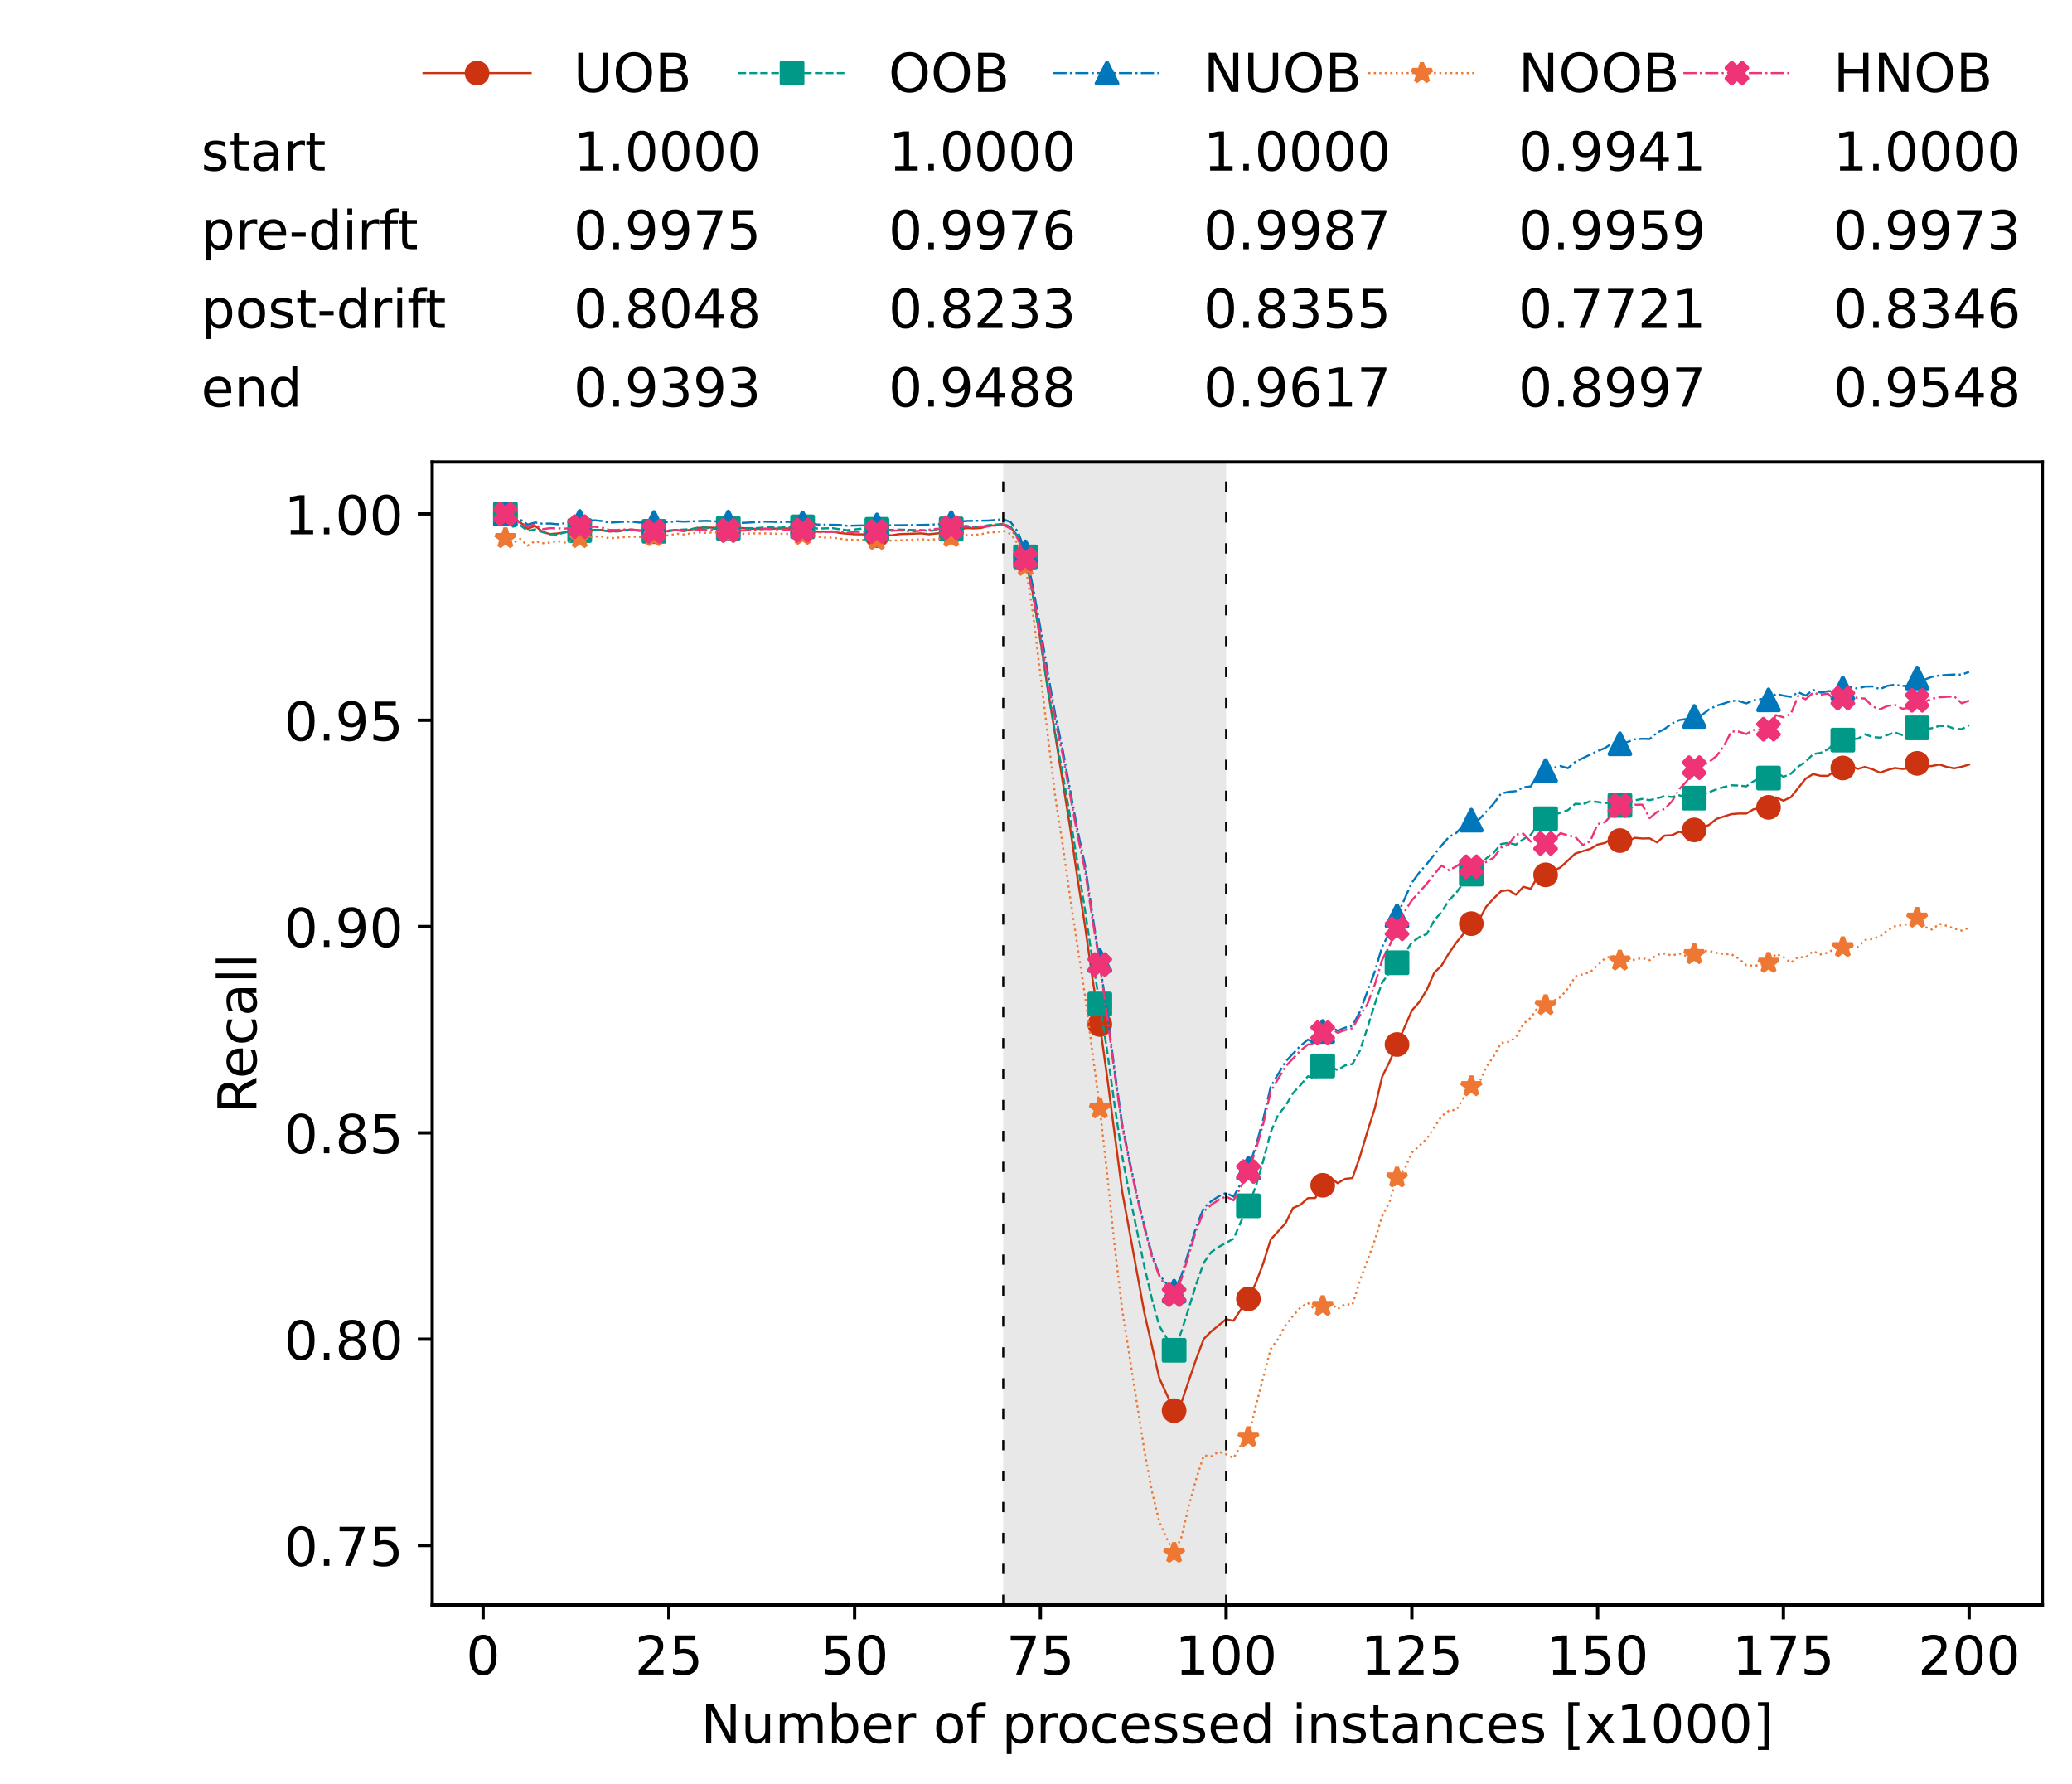 <?xml version="1.0" encoding="utf-8" standalone="no"?>
<!DOCTYPE svg PUBLIC "-//W3C//DTD SVG 1.1//EN"
  "http://www.w3.org/Graphics/SVG/1.1/DTD/svg11.dtd">
<!-- Created with matplotlib (https://matplotlib.org/) -->
<svg height="432.615pt" version="1.1" viewBox="0 0 502.65 432.615" width="502.65pt" xmlns="http://www.w3.org/2000/svg" xmlns:xlink="http://www.w3.org/1999/xlink">
 <defs>
  <style type="text/css">*{stroke-linecap:butt;stroke-linejoin:round;}</style>
 </defs>
 <g id="figure_1">
  <g id="patch_1">
   <path d="M 0 432.615 
L 502.65 432.615 
L 502.65 0 
L 0 0 
z
" style="fill:#ffffff;"/>
  </g>
  <g id="axes_1">
   <g id="patch_2">
    <path d="M 104.85 389.252 
L 495.45 389.252 
L 495.45 112.052 
L 104.85 112.052 
z
" style="fill:#ffffff;"/>
   </g>
   <g id="patch_3">
    <path clip-path="url(#p90cd8bf101)" d="M 297.446 389.252 
L 297.446 112.052 
L 243.372 112.052 
L 243.372 389.252 
z
" style="fill:#d3d3d3;opacity:0.5;"/>
   </g>
   <g id="matplotlib.axis_1">
    <g id="xtick_1">
     <g id="line2d_1">
      <defs>
       <path d="M 0 0 
L 0 3.5 
" id="m24f24fb039" style="stroke:#000000;stroke-width:0.8;"/>
      </defs>
      <g>
       <use style="stroke:#000000;stroke-width:0.8;" x="117.197" xlink:href="#m24f24fb039" y="389.252"/>
      </g>
     </g>
     <g id="text_1">
      <!-- 0 -->
      <g transform="translate(113.061 406.13)scale(0.13 -0.13)">
       <defs>
        <path d="M 31.781 66.406 
Q 24.172 66.406 20.328 58.906 
Q 16.5 51.422 16.5 36.375 
Q 16.5 21.391 20.328 13.891 
Q 24.172 6.391 31.781 6.391 
Q 39.453 6.391 43.281 13.891 
Q 47.125 21.391 47.125 36.375 
Q 47.125 51.422 43.281 58.906 
Q 39.453 66.406 31.781 66.406 
z
M 31.781 74.219 
Q 44.047 74.219 50.516 64.516 
Q 56.984 54.828 56.984 36.375 
Q 56.984 17.969 50.516 8.266 
Q 44.047 -1.422 31.781 -1.422 
Q 19.531 -1.422 13.062 8.266 
Q 6.594 17.969 6.594 36.375 
Q 6.594 54.828 13.062 64.516 
Q 19.531 74.219 31.781 74.219 
z
" id="DejaVuSans-48"/>
       </defs>
       <use xlink:href="#DejaVuSans-48"/>
      </g>
     </g>
    </g>
    <g id="xtick_2">
     <g id="line2d_2">
      <g>
       <use style="stroke:#000000;stroke-width:0.8;" x="162.259" xlink:href="#m24f24fb039" y="389.252"/>
      </g>
     </g>
     <g id="text_2">
      <!-- 25 -->
      <g transform="translate(153.988 406.13)scale(0.13 -0.13)">
       <defs>
        <path d="M 19.188 8.297 
L 53.609 8.297 
L 53.609 0 
L 7.328 0 
L 7.328 8.297 
Q 12.938 14.109 22.625 23.891 
Q 32.328 33.688 34.812 36.531 
Q 39.547 41.844 41.422 45.531 
Q 43.312 49.219 43.312 52.781 
Q 43.312 58.594 39.234 62.25 
Q 35.156 65.922 28.609 65.922 
Q 23.969 65.922 18.812 64.312 
Q 13.672 62.703 7.812 59.422 
L 7.812 69.391 
Q 13.766 71.781 18.938 73 
Q 24.125 74.219 28.422 74.219 
Q 39.75 74.219 46.484 68.547 
Q 53.219 62.891 53.219 53.422 
Q 53.219 48.922 51.531 44.891 
Q 49.859 40.875 45.406 35.406 
Q 44.188 33.984 37.641 27.219 
Q 31.109 20.453 19.188 8.297 
z
" id="DejaVuSans-50"/>
        <path d="M 10.797 72.906 
L 49.516 72.906 
L 49.516 64.594 
L 19.828 64.594 
L 19.828 46.734 
Q 21.969 47.469 24.109 47.828 
Q 26.266 48.188 28.422 48.188 
Q 40.625 48.188 47.75 41.5 
Q 54.891 34.812 54.891 23.391 
Q 54.891 11.625 47.562 5.094 
Q 40.234 -1.422 26.906 -1.422 
Q 22.312 -1.422 17.547 -0.641 
Q 12.797 0.141 7.719 1.703 
L 7.719 11.625 
Q 12.109 9.234 16.797 8.062 
Q 21.484 6.891 26.703 6.891 
Q 35.156 6.891 40.078 11.328 
Q 45.016 15.766 45.016 23.391 
Q 45.016 31 40.078 35.438 
Q 35.156 39.891 26.703 39.891 
Q 22.75 39.891 18.812 39.016 
Q 14.891 38.141 10.797 36.281 
z
" id="DejaVuSans-53"/>
       </defs>
       <use xlink:href="#DejaVuSans-50"/>
       <use x="63.623" xlink:href="#DejaVuSans-53"/>
      </g>
     </g>
    </g>
    <g id="xtick_3">
     <g id="line2d_3">
      <g>
       <use style="stroke:#000000;stroke-width:0.8;" x="207.322" xlink:href="#m24f24fb039" y="389.252"/>
      </g>
     </g>
     <g id="text_3">
      <!-- 50 -->
      <g transform="translate(199.05 406.13)scale(0.13 -0.13)">
       <use xlink:href="#DejaVuSans-53"/>
       <use x="63.623" xlink:href="#DejaVuSans-48"/>
      </g>
     </g>
    </g>
    <g id="xtick_4">
     <g id="line2d_4">
      <g>
       <use style="stroke:#000000;stroke-width:0.8;" x="252.384" xlink:href="#m24f24fb039" y="389.252"/>
      </g>
     </g>
     <g id="text_4">
      <!-- 75 -->
      <g transform="translate(244.113 406.13)scale(0.13 -0.13)">
       <defs>
        <path d="M 8.203 72.906 
L 55.078 72.906 
L 55.078 68.703 
L 28.609 0 
L 18.312 0 
L 43.219 64.594 
L 8.203 64.594 
z
" id="DejaVuSans-55"/>
       </defs>
       <use xlink:href="#DejaVuSans-55"/>
       <use x="63.623" xlink:href="#DejaVuSans-53"/>
      </g>
     </g>
    </g>
    <g id="xtick_5">
     <g id="line2d_5">
      <g>
       <use style="stroke:#000000;stroke-width:0.8;" x="297.446" xlink:href="#m24f24fb039" y="389.252"/>
      </g>
     </g>
     <g id="text_5">
      <!-- 100 -->
      <g transform="translate(285.039 406.13)scale(0.13 -0.13)">
       <defs>
        <path d="M 12.406 8.297 
L 28.516 8.297 
L 28.516 63.922 
L 10.984 60.406 
L 10.984 69.391 
L 28.422 72.906 
L 38.281 72.906 
L 38.281 8.297 
L 54.391 8.297 
L 54.391 0 
L 12.406 0 
z
" id="DejaVuSans-49"/>
       </defs>
       <use xlink:href="#DejaVuSans-49"/>
       <use x="63.623" xlink:href="#DejaVuSans-48"/>
       <use x="127.246" xlink:href="#DejaVuSans-48"/>
      </g>
     </g>
    </g>
    <g id="xtick_6">
     <g id="line2d_6">
      <g>
       <use style="stroke:#000000;stroke-width:0.8;" x="342.509" xlink:href="#m24f24fb039" y="389.252"/>
      </g>
     </g>
     <g id="text_6">
      <!-- 125 -->
      <g transform="translate(330.102 406.13)scale(0.13 -0.13)">
       <use xlink:href="#DejaVuSans-49"/>
       <use x="63.623" xlink:href="#DejaVuSans-50"/>
       <use x="127.246" xlink:href="#DejaVuSans-53"/>
      </g>
     </g>
    </g>
    <g id="xtick_7">
     <g id="line2d_7">
      <g>
       <use style="stroke:#000000;stroke-width:0.8;" x="387.571" xlink:href="#m24f24fb039" y="389.252"/>
      </g>
     </g>
     <g id="text_7">
      <!-- 150 -->
      <g transform="translate(375.164 406.13)scale(0.13 -0.13)">
       <use xlink:href="#DejaVuSans-49"/>
       <use x="63.623" xlink:href="#DejaVuSans-53"/>
       <use x="127.246" xlink:href="#DejaVuSans-48"/>
      </g>
     </g>
    </g>
    <g id="xtick_8">
     <g id="line2d_8">
      <g>
       <use style="stroke:#000000;stroke-width:0.8;" x="432.633" xlink:href="#m24f24fb039" y="389.252"/>
      </g>
     </g>
     <g id="text_8">
      <!-- 175 -->
      <g transform="translate(420.226 406.13)scale(0.13 -0.13)">
       <use xlink:href="#DejaVuSans-49"/>
       <use x="63.623" xlink:href="#DejaVuSans-55"/>
       <use x="127.246" xlink:href="#DejaVuSans-53"/>
      </g>
     </g>
    </g>
    <g id="xtick_9">
     <g id="line2d_9">
      <g>
       <use style="stroke:#000000;stroke-width:0.8;" x="477.695" xlink:href="#m24f24fb039" y="389.252"/>
      </g>
     </g>
     <g id="text_9">
      <!-- 200 -->
      <g transform="translate(465.289 406.13)scale(0.13 -0.13)">
       <use xlink:href="#DejaVuSans-50"/>
       <use x="63.623" xlink:href="#DejaVuSans-48"/>
       <use x="127.246" xlink:href="#DejaVuSans-48"/>
      </g>
     </g>
    </g>
    <g id="text_10">
     <!-- Number of processed instances [x1000] -->
     <g transform="translate(170.025 422.711)scale(0.13 -0.13)">
      <defs>
       <path d="M 9.812 72.906 
L 23.094 72.906 
L 55.422 11.922 
L 55.422 72.906 
L 64.984 72.906 
L 64.984 0 
L 51.703 0 
L 19.391 60.984 
L 19.391 0 
L 9.812 0 
z
" id="DejaVuSans-78"/>
       <path d="M 8.5 21.578 
L 8.5 54.688 
L 17.484 54.688 
L 17.484 21.922 
Q 17.484 14.156 20.5 10.266 
Q 23.531 6.391 29.594 6.391 
Q 36.859 6.391 41.078 11.031 
Q 45.312 15.672 45.312 23.688 
L 45.312 54.688 
L 54.297 54.688 
L 54.297 0 
L 45.312 0 
L 45.312 8.406 
Q 42.047 3.422 37.719 1 
Q 33.406 -1.422 27.688 -1.422 
Q 18.266 -1.422 13.375 4.438 
Q 8.5 10.297 8.5 21.578 
z
M 31.109 56 
z
" id="DejaVuSans-117"/>
       <path d="M 52 44.188 
Q 55.375 50.25 60.062 53.125 
Q 64.75 56 71.094 56 
Q 79.641 56 84.281 50.016 
Q 88.922 44.047 88.922 33.016 
L 88.922 0 
L 79.891 0 
L 79.891 32.719 
Q 79.891 40.578 77.094 44.375 
Q 74.312 48.188 68.609 48.188 
Q 61.625 48.188 57.562 43.547 
Q 53.516 38.922 53.516 30.906 
L 53.516 0 
L 44.484 0 
L 44.484 32.719 
Q 44.484 40.625 41.703 44.406 
Q 38.922 48.188 33.109 48.188 
Q 26.219 48.188 22.156 43.531 
Q 18.109 38.875 18.109 30.906 
L 18.109 0 
L 9.078 0 
L 9.078 54.688 
L 18.109 54.688 
L 18.109 46.188 
Q 21.188 51.219 25.484 53.609 
Q 29.781 56 35.688 56 
Q 41.656 56 45.828 52.969 
Q 50 49.953 52 44.188 
z
" id="DejaVuSans-109"/>
       <path d="M 48.688 27.297 
Q 48.688 37.203 44.609 42.844 
Q 40.531 48.484 33.406 48.484 
Q 26.266 48.484 22.188 42.844 
Q 18.109 37.203 18.109 27.297 
Q 18.109 17.391 22.188 11.75 
Q 26.266 6.109 33.406 6.109 
Q 40.531 6.109 44.609 11.75 
Q 48.688 17.391 48.688 27.297 
z
M 18.109 46.391 
Q 20.953 51.266 25.266 53.625 
Q 29.594 56 35.594 56 
Q 45.562 56 51.781 48.094 
Q 58.016 40.188 58.016 27.297 
Q 58.016 14.406 51.781 6.484 
Q 45.562 -1.422 35.594 -1.422 
Q 29.594 -1.422 25.266 0.953 
Q 20.953 3.328 18.109 8.203 
L 18.109 0 
L 9.078 0 
L 9.078 75.984 
L 18.109 75.984 
z
" id="DejaVuSans-98"/>
       <path d="M 56.203 29.594 
L 56.203 25.203 
L 14.891 25.203 
Q 15.484 15.922 20.484 11.062 
Q 25.484 6.203 34.422 6.203 
Q 39.594 6.203 44.453 7.469 
Q 49.312 8.734 54.109 11.281 
L 54.109 2.781 
Q 49.266 0.734 44.188 -0.344 
Q 39.109 -1.422 33.891 -1.422 
Q 20.797 -1.422 13.156 6.188 
Q 5.516 13.812 5.516 26.812 
Q 5.516 40.234 12.766 48.109 
Q 20.016 56 32.328 56 
Q 43.359 56 49.781 48.891 
Q 56.203 41.797 56.203 29.594 
z
M 47.219 32.234 
Q 47.125 39.594 43.094 43.984 
Q 39.062 48.391 32.422 48.391 
Q 24.906 48.391 20.391 44.141 
Q 15.875 39.891 15.188 32.172 
z
" id="DejaVuSans-101"/>
       <path d="M 41.109 46.297 
Q 39.594 47.172 37.812 47.578 
Q 36.031 48 33.891 48 
Q 26.266 48 22.188 43.047 
Q 18.109 38.094 18.109 28.812 
L 18.109 0 
L 9.078 0 
L 9.078 54.688 
L 18.109 54.688 
L 18.109 46.188 
Q 20.953 51.172 25.484 53.578 
Q 30.031 56 36.531 56 
Q 37.453 56 38.578 55.875 
Q 39.703 55.766 41.062 55.516 
z
" id="DejaVuSans-114"/>
       <path id="DejaVuSans-32"/>
       <path d="M 30.609 48.391 
Q 23.391 48.391 19.188 42.75 
Q 14.984 37.109 14.984 27.297 
Q 14.984 17.484 19.156 11.844 
Q 23.344 6.203 30.609 6.203 
Q 37.797 6.203 41.984 11.859 
Q 46.188 17.531 46.188 27.297 
Q 46.188 37.016 41.984 42.703 
Q 37.797 48.391 30.609 48.391 
z
M 30.609 56 
Q 42.328 56 49.016 48.375 
Q 55.719 40.766 55.719 27.297 
Q 55.719 13.875 49.016 6.219 
Q 42.328 -1.422 30.609 -1.422 
Q 18.844 -1.422 12.172 6.219 
Q 5.516 13.875 5.516 27.297 
Q 5.516 40.766 12.172 48.375 
Q 18.844 56 30.609 56 
z
" id="DejaVuSans-111"/>
       <path d="M 37.109 75.984 
L 37.109 68.5 
L 28.516 68.5 
Q 23.688 68.5 21.797 66.547 
Q 19.922 64.594 19.922 59.516 
L 19.922 54.688 
L 34.719 54.688 
L 34.719 47.703 
L 19.922 47.703 
L 19.922 0 
L 10.891 0 
L 10.891 47.703 
L 2.297 47.703 
L 2.297 54.688 
L 10.891 54.688 
L 10.891 58.5 
Q 10.891 67.625 15.141 71.797 
Q 19.391 75.984 28.609 75.984 
z
" id="DejaVuSans-102"/>
       <path d="M 18.109 8.203 
L 18.109 -20.797 
L 9.078 -20.797 
L 9.078 54.688 
L 18.109 54.688 
L 18.109 46.391 
Q 20.953 51.266 25.266 53.625 
Q 29.594 56 35.594 56 
Q 45.562 56 51.781 48.094 
Q 58.016 40.188 58.016 27.297 
Q 58.016 14.406 51.781 6.484 
Q 45.562 -1.422 35.594 -1.422 
Q 29.594 -1.422 25.266 0.953 
Q 20.953 3.328 18.109 8.203 
z
M 48.688 27.297 
Q 48.688 37.203 44.609 42.844 
Q 40.531 48.484 33.406 48.484 
Q 26.266 48.484 22.188 42.844 
Q 18.109 37.203 18.109 27.297 
Q 18.109 17.391 22.188 11.75 
Q 26.266 6.109 33.406 6.109 
Q 40.531 6.109 44.609 11.75 
Q 48.688 17.391 48.688 27.297 
z
" id="DejaVuSans-112"/>
       <path d="M 48.781 52.594 
L 48.781 44.188 
Q 44.969 46.297 41.141 47.344 
Q 37.312 48.391 33.406 48.391 
Q 24.656 48.391 19.812 42.844 
Q 14.984 37.312 14.984 27.297 
Q 14.984 17.281 19.812 11.734 
Q 24.656 6.203 33.406 6.203 
Q 37.312 6.203 41.141 7.25 
Q 44.969 8.297 48.781 10.406 
L 48.781 2.094 
Q 45.016 0.344 40.984 -0.531 
Q 36.969 -1.422 32.422 -1.422 
Q 20.062 -1.422 12.781 6.344 
Q 5.516 14.109 5.516 27.297 
Q 5.516 40.672 12.859 48.328 
Q 20.219 56 33.016 56 
Q 37.156 56 41.109 55.141 
Q 45.062 54.297 48.781 52.594 
z
" id="DejaVuSans-99"/>
       <path d="M 44.281 53.078 
L 44.281 44.578 
Q 40.484 46.531 36.375 47.5 
Q 32.281 48.484 27.875 48.484 
Q 21.188 48.484 17.844 46.438 
Q 14.5 44.391 14.5 40.281 
Q 14.5 37.156 16.891 35.375 
Q 19.281 33.594 26.516 31.984 
L 29.594 31.297 
Q 39.156 29.25 43.188 25.516 
Q 47.219 21.781 47.219 15.094 
Q 47.219 7.469 41.188 3.016 
Q 35.156 -1.422 24.609 -1.422 
Q 20.219 -1.422 15.453 -0.562 
Q 10.688 0.297 5.422 2 
L 5.422 11.281 
Q 10.406 8.688 15.234 7.391 
Q 20.062 6.109 24.812 6.109 
Q 31.156 6.109 34.562 8.281 
Q 37.984 10.453 37.984 14.406 
Q 37.984 18.062 35.516 20.016 
Q 33.062 21.969 24.703 23.781 
L 21.578 24.516 
Q 13.234 26.266 9.516 29.906 
Q 5.812 33.547 5.812 39.891 
Q 5.812 47.609 11.281 51.797 
Q 16.75 56 26.812 56 
Q 31.781 56 36.172 55.266 
Q 40.578 54.547 44.281 53.078 
z
" id="DejaVuSans-115"/>
       <path d="M 45.406 46.391 
L 45.406 75.984 
L 54.391 75.984 
L 54.391 0 
L 45.406 0 
L 45.406 8.203 
Q 42.578 3.328 38.25 0.953 
Q 33.938 -1.422 27.875 -1.422 
Q 17.969 -1.422 11.734 6.484 
Q 5.516 14.406 5.516 27.297 
Q 5.516 40.188 11.734 48.094 
Q 17.969 56 27.875 56 
Q 33.938 56 38.25 53.625 
Q 42.578 51.266 45.406 46.391 
z
M 14.797 27.297 
Q 14.797 17.391 18.875 11.75 
Q 22.953 6.109 30.078 6.109 
Q 37.203 6.109 41.297 11.75 
Q 45.406 17.391 45.406 27.297 
Q 45.406 37.203 41.297 42.844 
Q 37.203 48.484 30.078 48.484 
Q 22.953 48.484 18.875 42.844 
Q 14.797 37.203 14.797 27.297 
z
" id="DejaVuSans-100"/>
       <path d="M 9.422 54.688 
L 18.406 54.688 
L 18.406 0 
L 9.422 0 
z
M 9.422 75.984 
L 18.406 75.984 
L 18.406 64.594 
L 9.422 64.594 
z
" id="DejaVuSans-105"/>
       <path d="M 54.891 33.016 
L 54.891 0 
L 45.906 0 
L 45.906 32.719 
Q 45.906 40.484 42.875 44.328 
Q 39.844 48.188 33.797 48.188 
Q 26.516 48.188 22.312 43.547 
Q 18.109 38.922 18.109 30.906 
L 18.109 0 
L 9.078 0 
L 9.078 54.688 
L 18.109 54.688 
L 18.109 46.188 
Q 21.344 51.125 25.703 53.562 
Q 30.078 56 35.797 56 
Q 45.219 56 50.047 50.172 
Q 54.891 44.344 54.891 33.016 
z
" id="DejaVuSans-110"/>
       <path d="M 18.312 70.219 
L 18.312 54.688 
L 36.812 54.688 
L 36.812 47.703 
L 18.312 47.703 
L 18.312 18.016 
Q 18.312 11.328 20.141 9.422 
Q 21.969 7.516 27.594 7.516 
L 36.812 7.516 
L 36.812 0 
L 27.594 0 
Q 17.188 0 13.234 3.875 
Q 9.281 7.766 9.281 18.016 
L 9.281 47.703 
L 2.688 47.703 
L 2.688 54.688 
L 9.281 54.688 
L 9.281 70.219 
z
" id="DejaVuSans-116"/>
       <path d="M 34.281 27.484 
Q 23.391 27.484 19.188 25 
Q 14.984 22.516 14.984 16.5 
Q 14.984 11.719 18.141 8.906 
Q 21.297 6.109 26.703 6.109 
Q 34.188 6.109 38.703 11.406 
Q 43.219 16.703 43.219 25.484 
L 43.219 27.484 
z
M 52.203 31.203 
L 52.203 0 
L 43.219 0 
L 43.219 8.297 
Q 40.141 3.328 35.547 0.953 
Q 30.953 -1.422 24.312 -1.422 
Q 15.922 -1.422 10.953 3.297 
Q 6 8.016 6 15.922 
Q 6 25.141 12.172 29.828 
Q 18.359 34.516 30.609 34.516 
L 43.219 34.516 
L 43.219 35.406 
Q 43.219 41.609 39.141 45 
Q 35.062 48.391 27.688 48.391 
Q 23 48.391 18.547 47.266 
Q 14.109 46.141 10.016 43.891 
L 10.016 52.203 
Q 14.938 54.109 19.578 55.047 
Q 24.219 56 28.609 56 
Q 40.484 56 46.344 49.844 
Q 52.203 43.703 52.203 31.203 
z
" id="DejaVuSans-97"/>
       <path d="M 8.594 75.984 
L 29.297 75.984 
L 29.297 69 
L 17.578 69 
L 17.578 -6.203 
L 29.297 -6.203 
L 29.297 -13.188 
L 8.594 -13.188 
z
" id="DejaVuSans-91"/>
       <path d="M 54.891 54.688 
L 35.109 28.078 
L 55.906 0 
L 45.312 0 
L 29.391 21.484 
L 13.484 0 
L 2.875 0 
L 24.125 28.609 
L 4.688 54.688 
L 15.281 54.688 
L 29.781 35.203 
L 44.281 54.688 
z
" id="DejaVuSans-120"/>
       <path d="M 30.422 75.984 
L 30.422 -13.188 
L 9.719 -13.188 
L 9.719 -6.203 
L 21.391 -6.203 
L 21.391 69 
L 9.719 69 
L 9.719 75.984 
z
" id="DejaVuSans-93"/>
      </defs>
      <use xlink:href="#DejaVuSans-78"/>
      <use x="74.805" xlink:href="#DejaVuSans-117"/>
      <use x="138.184" xlink:href="#DejaVuSans-109"/>
      <use x="235.596" xlink:href="#DejaVuSans-98"/>
      <use x="299.072" xlink:href="#DejaVuSans-101"/>
      <use x="360.596" xlink:href="#DejaVuSans-114"/>
      <use x="401.709" xlink:href="#DejaVuSans-32"/>
      <use x="433.496" xlink:href="#DejaVuSans-111"/>
      <use x="494.678" xlink:href="#DejaVuSans-102"/>
      <use x="529.883" xlink:href="#DejaVuSans-32"/>
      <use x="561.67" xlink:href="#DejaVuSans-112"/>
      <use x="625.146" xlink:href="#DejaVuSans-114"/>
      <use x="664.01" xlink:href="#DejaVuSans-111"/>
      <use x="725.191" xlink:href="#DejaVuSans-99"/>
      <use x="780.172" xlink:href="#DejaVuSans-101"/>
      <use x="841.695" xlink:href="#DejaVuSans-115"/>
      <use x="893.795" xlink:href="#DejaVuSans-115"/>
      <use x="945.895" xlink:href="#DejaVuSans-101"/>
      <use x="1007.418" xlink:href="#DejaVuSans-100"/>
      <use x="1070.895" xlink:href="#DejaVuSans-32"/>
      <use x="1102.682" xlink:href="#DejaVuSans-105"/>
      <use x="1130.465" xlink:href="#DejaVuSans-110"/>
      <use x="1193.844" xlink:href="#DejaVuSans-115"/>
      <use x="1245.943" xlink:href="#DejaVuSans-116"/>
      <use x="1285.152" xlink:href="#DejaVuSans-97"/>
      <use x="1346.432" xlink:href="#DejaVuSans-110"/>
      <use x="1409.811" xlink:href="#DejaVuSans-99"/>
      <use x="1464.791" xlink:href="#DejaVuSans-101"/>
      <use x="1526.314" xlink:href="#DejaVuSans-115"/>
      <use x="1578.414" xlink:href="#DejaVuSans-32"/>
      <use x="1610.201" xlink:href="#DejaVuSans-91"/>
      <use x="1649.215" xlink:href="#DejaVuSans-120"/>
      <use x="1708.395" xlink:href="#DejaVuSans-49"/>
      <use x="1772.018" xlink:href="#DejaVuSans-48"/>
      <use x="1835.641" xlink:href="#DejaVuSans-48"/>
      <use x="1899.264" xlink:href="#DejaVuSans-48"/>
      <use x="1962.887" xlink:href="#DejaVuSans-93"/>
     </g>
    </g>
   </g>
   <g id="matplotlib.axis_2">
    <g id="ytick_1">
     <g id="line2d_10">
      <defs>
       <path d="M 0 0 
L -3.5 0 
" id="m2cc568623f" style="stroke:#000000;stroke-width:0.8;"/>
      </defs>
      <g>
       <use style="stroke:#000000;stroke-width:0.8;" x="104.85" xlink:href="#m2cc568623f" y="374.837"/>
      </g>
     </g>
     <g id="text_11">
      <!-- 0.75 -->
      <g transform="translate(68.905 379.776)scale(0.13 -0.13)">
       <defs>
        <path d="M 10.688 12.406 
L 21 12.406 
L 21 0 
L 10.688 0 
z
" id="DejaVuSans-46"/>
       </defs>
       <use xlink:href="#DejaVuSans-48"/>
       <use x="63.623" xlink:href="#DejaVuSans-46"/>
       <use x="95.41" xlink:href="#DejaVuSans-55"/>
       <use x="159.033" xlink:href="#DejaVuSans-53"/>
      </g>
     </g>
    </g>
    <g id="ytick_2">
     <g id="line2d_11">
      <g>
       <use style="stroke:#000000;stroke-width:0.8;" x="104.85" xlink:href="#m2cc568623f" y="324.8"/>
      </g>
     </g>
     <g id="text_12">
      <!-- 0.80 -->
      <g transform="translate(68.905 329.739)scale(0.13 -0.13)">
       <defs>
        <path d="M 31.781 34.625 
Q 24.75 34.625 20.719 30.859 
Q 16.703 27.094 16.703 20.516 
Q 16.703 13.922 20.719 10.156 
Q 24.75 6.391 31.781 6.391 
Q 38.812 6.391 42.859 10.172 
Q 46.922 13.969 46.922 20.516 
Q 46.922 27.094 42.891 30.859 
Q 38.875 34.625 31.781 34.625 
z
M 21.922 38.812 
Q 15.578 40.375 12.031 44.719 
Q 8.5 49.078 8.5 55.328 
Q 8.5 64.062 14.719 69.141 
Q 20.953 74.219 31.781 74.219 
Q 42.672 74.219 48.875 69.141 
Q 55.078 64.062 55.078 55.328 
Q 55.078 49.078 51.531 44.719 
Q 48 40.375 41.703 38.812 
Q 48.828 37.156 52.797 32.312 
Q 56.781 27.484 56.781 20.516 
Q 56.781 9.906 50.312 4.234 
Q 43.844 -1.422 31.781 -1.422 
Q 19.734 -1.422 13.25 4.234 
Q 6.781 9.906 6.781 20.516 
Q 6.781 27.484 10.781 32.312 
Q 14.797 37.156 21.922 38.812 
z
M 18.312 54.391 
Q 18.312 48.734 21.844 45.562 
Q 25.391 42.391 31.781 42.391 
Q 38.141 42.391 41.719 45.562 
Q 45.312 48.734 45.312 54.391 
Q 45.312 60.062 41.719 63.234 
Q 38.141 66.406 31.781 66.406 
Q 25.391 66.406 21.844 63.234 
Q 18.312 60.062 18.312 54.391 
z
" id="DejaVuSans-56"/>
       </defs>
       <use xlink:href="#DejaVuSans-48"/>
       <use x="63.623" xlink:href="#DejaVuSans-46"/>
       <use x="95.41" xlink:href="#DejaVuSans-56"/>
       <use x="159.033" xlink:href="#DejaVuSans-48"/>
      </g>
     </g>
    </g>
    <g id="ytick_3">
     <g id="line2d_12">
      <g>
       <use style="stroke:#000000;stroke-width:0.8;" x="104.85" xlink:href="#m2cc568623f" y="274.763"/>
      </g>
     </g>
     <g id="text_13">
      <!-- 0.85 -->
      <g transform="translate(68.905 279.702)scale(0.13 -0.13)">
       <use xlink:href="#DejaVuSans-48"/>
       <use x="63.623" xlink:href="#DejaVuSans-46"/>
       <use x="95.41" xlink:href="#DejaVuSans-56"/>
       <use x="159.033" xlink:href="#DejaVuSans-53"/>
      </g>
     </g>
    </g>
    <g id="ytick_4">
     <g id="line2d_13">
      <g>
       <use style="stroke:#000000;stroke-width:0.8;" x="104.85" xlink:href="#m2cc568623f" y="224.726"/>
      </g>
     </g>
     <g id="text_14">
      <!-- 0.90 -->
      <g transform="translate(68.905 229.665)scale(0.13 -0.13)">
       <defs>
        <path d="M 10.984 1.516 
L 10.984 10.5 
Q 14.703 8.734 18.5 7.812 
Q 22.312 6.891 25.984 6.891 
Q 35.75 6.891 40.891 13.453 
Q 46.047 20.016 46.781 33.406 
Q 43.953 29.203 39.594 26.953 
Q 35.25 24.703 29.984 24.703 
Q 19.047 24.703 12.672 31.312 
Q 6.297 37.938 6.297 49.422 
Q 6.297 60.641 12.938 67.422 
Q 19.578 74.219 30.609 74.219 
Q 43.266 74.219 49.922 64.516 
Q 56.594 54.828 56.594 36.375 
Q 56.594 19.141 48.406 8.859 
Q 40.234 -1.422 26.422 -1.422 
Q 22.703 -1.422 18.891 -0.688 
Q 15.094 0.047 10.984 1.516 
z
M 30.609 32.422 
Q 37.25 32.422 41.125 36.953 
Q 45.016 41.5 45.016 49.422 
Q 45.016 57.281 41.125 61.844 
Q 37.25 66.406 30.609 66.406 
Q 23.969 66.406 20.094 61.844 
Q 16.219 57.281 16.219 49.422 
Q 16.219 41.5 20.094 36.953 
Q 23.969 32.422 30.609 32.422 
z
" id="DejaVuSans-57"/>
       </defs>
       <use xlink:href="#DejaVuSans-48"/>
       <use x="63.623" xlink:href="#DejaVuSans-46"/>
       <use x="95.41" xlink:href="#DejaVuSans-57"/>
       <use x="159.033" xlink:href="#DejaVuSans-48"/>
      </g>
     </g>
    </g>
    <g id="ytick_5">
     <g id="line2d_14">
      <g>
       <use style="stroke:#000000;stroke-width:0.8;" x="104.85" xlink:href="#m2cc568623f" y="174.689"/>
      </g>
     </g>
     <g id="text_15">
      <!-- 0.95 -->
      <g transform="translate(68.905 179.628)scale(0.13 -0.13)">
       <use xlink:href="#DejaVuSans-48"/>
       <use x="63.623" xlink:href="#DejaVuSans-46"/>
       <use x="95.41" xlink:href="#DejaVuSans-57"/>
       <use x="159.033" xlink:href="#DejaVuSans-53"/>
      </g>
     </g>
    </g>
    <g id="ytick_6">
     <g id="line2d_15">
      <g>
       <use style="stroke:#000000;stroke-width:0.8;" x="104.85" xlink:href="#m2cc568623f" y="124.652"/>
      </g>
     </g>
     <g id="text_16">
      <!-- 1.00 -->
      <g transform="translate(68.905 129.591)scale(0.13 -0.13)">
       <use xlink:href="#DejaVuSans-49"/>
       <use x="63.623" xlink:href="#DejaVuSans-46"/>
       <use x="95.41" xlink:href="#DejaVuSans-48"/>
       <use x="159.033" xlink:href="#DejaVuSans-48"/>
      </g>
     </g>
    </g>
    <g id="text_17">
     <!-- Recall -->
     <g transform="translate(62.201 270.044)rotate(-90)scale(0.13 -0.13)">
      <defs>
       <path d="M 44.391 34.188 
Q 47.562 33.109 50.562 29.594 
Q 53.562 26.078 56.594 19.922 
L 66.609 0 
L 56 0 
L 46.688 18.703 
Q 43.062 26.031 39.672 28.422 
Q 36.281 30.812 30.422 30.812 
L 19.672 30.812 
L 19.672 0 
L 9.812 0 
L 9.812 72.906 
L 32.078 72.906 
Q 44.578 72.906 50.734 67.672 
Q 56.891 62.453 56.891 51.906 
Q 56.891 45.016 53.688 40.469 
Q 50.484 35.938 44.391 34.188 
z
M 19.672 64.797 
L 19.672 38.922 
L 32.078 38.922 
Q 39.203 38.922 42.844 42.219 
Q 46.484 45.516 46.484 51.906 
Q 46.484 58.297 42.844 61.547 
Q 39.203 64.797 32.078 64.797 
z
" id="DejaVuSans-82"/>
       <path d="M 9.422 75.984 
L 18.406 75.984 
L 18.406 0 
L 9.422 0 
z
" id="DejaVuSans-108"/>
      </defs>
      <use xlink:href="#DejaVuSans-82"/>
      <use x="64.982" xlink:href="#DejaVuSans-101"/>
      <use x="126.506" xlink:href="#DejaVuSans-99"/>
      <use x="181.486" xlink:href="#DejaVuSans-97"/>
      <use x="242.766" xlink:href="#DejaVuSans-108"/>
      <use x="270.549" xlink:href="#DejaVuSans-108"/>
     </g>
    </g>
   </g>
   <g id="line2d_16"/>
   <g id="line2d_17"/>
   <g id="line2d_18"/>
   <g id="line2d_19"/>
   <g id="line2d_20"/>
   <g id="line2d_21">
    <path clip-path="url(#p90cd8bf101)" d="M 122.605 124.652 
L 126.21 126.658 
L 128.012 128.263 
L 129.815 127.541 
L 131.617 129.006 
L 133.419 129.521 
L 135.222 129.386 
L 138.827 128.852 
L 140.629 128.662 
L 142.432 128.682 
L 144.234 128.532 
L 146.037 128.545 
L 147.839 128.935 
L 153.247 128.442 
L 155.049 128.647 
L 156.852 128.646 
L 158.654 128.952 
L 162.259 128.847 
L 164.062 128.526 
L 165.864 128.821 
L 169.469 128.039 
L 171.272 127.95 
L 174.877 128.037 
L 176.679 127.932 
L 180.284 128.09 
L 182.087 128.265 
L 191.099 128.177 
L 192.902 128.078 
L 194.704 128.166 
L 196.507 128.468 
L 198.309 128.981 
L 201.914 128.884 
L 203.717 129.275 
L 207.322 129.584 
L 209.124 129.595 
L 212.729 129.885 
L 216.334 129.82 
L 218.137 129.549 
L 223.544 129.364 
L 225.347 129.581 
L 230.754 128.994 
L 232.557 128.593 
L 234.359 128.075 
L 236.162 128.168 
L 237.964 128.072 
L 239.767 127.584 
L 243.372 127.175 
L 245.174 127.821 
L 246.976 130.212 
L 248.779 134.965 
L 250.581 144.033 
L 252.384 155.039 
L 254.186 167.112 
L 259.594 200.687 
L 261.396 213.034 
L 263.199 224.443 
L 265.001 237.171 
L 266.804 248.471 
L 268.606 261.355 
L 272.211 288.861 
L 277.619 318.453 
L 281.224 334.195 
L 284.829 342.132 
L 286.631 340.068 
L 290.236 329.457 
L 292.039 324.725 
L 293.841 322.899 
L 297.446 319.97 
L 299.249 320.323 
L 301.051 317.544 
L 302.854 315.025 
L 304.656 311.169 
L 306.459 306.363 
L 308.261 300.618 
L 311.866 296.665 
L 313.669 292.985 
L 315.471 292.203 
L 317.274 290.589 
L 319.076 290.55 
L 320.879 287.471 
L 322.681 285.538 
L 324.484 286.959 
L 326.286 285.922 
L 328.089 285.715 
L 329.891 280.585 
L 331.694 274.528 
L 333.496 268.876 
L 335.299 261.129 
L 337.101 257.5 
L 342.509 245.071 
L 344.311 243.017 
L 346.114 240.101 
L 347.916 235.952 
L 349.719 234.178 
L 351.521 231.152 
L 353.324 228.562 
L 355.126 226.383 
L 356.928 224.019 
L 358.731 223.246 
L 360.533 219.9 
L 362.336 217.933 
L 364.138 216.15 
L 365.941 215.864 
L 367.743 217.011 
L 369.546 215.078 
L 371.348 215.565 
L 373.151 212.431 
L 374.953 212.178 
L 378.558 210.369 
L 382.163 207.002 
L 385.768 205.889 
L 387.571 204.841 
L 389.373 204.43 
L 391.176 203.217 
L 392.978 203.872 
L 394.781 204.083 
L 396.583 203.198 
L 398.386 203.364 
L 400.188 203.322 
L 401.991 204.314 
L 403.793 202.667 
L 405.596 202.557 
L 407.398 201.74 
L 409.201 202.343 
L 411.003 201.289 
L 412.806 200.851 
L 414.608 200.06 
L 416.411 198.608 
L 420.016 197.452 
L 421.818 197.313 
L 423.621 197.316 
L 425.423 196.263 
L 429.028 195.808 
L 430.831 193.384 
L 432.633 194.196 
L 434.436 193.356 
L 438.041 188.853 
L 439.843 187.737 
L 441.646 188.16 
L 443.448 188.171 
L 445.251 186.91 
L 448.856 185.698 
L 450.658 186.485 
L 452.461 186.001 
L 454.263 186.587 
L 456.066 187.394 
L 457.868 186.767 
L 459.671 186.268 
L 461.473 186.492 
L 463.276 186.352 
L 465.078 185.142 
L 466.881 185.921 
L 468.683 185.779 
L 470.485 185.426 
L 472.288 186.007 
L 474.09 186.339 
L 475.893 185.964 
L 477.695 185.432 
L 477.695 185.432 
" style="fill:none;stroke:#cc3311;stroke-linecap:square;stroke-width:0.5;"/>
    <defs>
     <path d="M 0 2.5 
C 0.663 2.5 1.299 2.237 1.768 1.768 
C 2.237 1.299 2.5 0.663 2.5 0 
C 2.5 -0.663 2.237 -1.299 1.768 -1.768 
C 1.299 -2.237 0.663 -2.5 0 -2.5 
C -0.663 -2.5 -1.299 -2.237 -1.768 -1.768 
C -2.237 -1.299 -2.5 -0.663 -2.5 0 
C -2.5 0.663 -2.237 1.299 -1.768 1.768 
C -1.299 2.237 -0.663 2.5 0 2.5 
z
" id="mcea038ece8" style="stroke:#cc3311;"/>
    </defs>
    <g clip-path="url(#p90cd8bf101)">
     <use style="fill:#cc3311;stroke:#cc3311;" x="122.605" xlink:href="#mcea038ece8" y="124.652"/>
     <use style="fill:#cc3311;stroke:#cc3311;" x="140.629" xlink:href="#mcea038ece8" y="128.662"/>
     <use style="fill:#cc3311;stroke:#cc3311;" x="158.654" xlink:href="#mcea038ece8" y="128.952"/>
     <use style="fill:#cc3311;stroke:#cc3311;" x="176.679" xlink:href="#mcea038ece8" y="127.932"/>
     <use style="fill:#cc3311;stroke:#cc3311;" x="194.704" xlink:href="#mcea038ece8" y="128.166"/>
     <use style="fill:#cc3311;stroke:#cc3311;" x="212.729" xlink:href="#mcea038ece8" y="129.885"/>
     <use style="fill:#cc3311;stroke:#cc3311;" x="230.754" xlink:href="#mcea038ece8" y="128.994"/>
     <use style="fill:#cc3311;stroke:#cc3311;" x="248.779" xlink:href="#mcea038ece8" y="134.965"/>
     <use style="fill:#cc3311;stroke:#cc3311;" x="266.804" xlink:href="#mcea038ece8" y="248.471"/>
     <use style="fill:#cc3311;stroke:#cc3311;" x="284.829" xlink:href="#mcea038ece8" y="342.132"/>
     <use style="fill:#cc3311;stroke:#cc3311;" x="302.854" xlink:href="#mcea038ece8" y="315.025"/>
     <use style="fill:#cc3311;stroke:#cc3311;" x="320.879" xlink:href="#mcea038ece8" y="287.471"/>
     <use style="fill:#cc3311;stroke:#cc3311;" x="338.904" xlink:href="#mcea038ece8" y="253.328"/>
     <use style="fill:#cc3311;stroke:#cc3311;" x="356.928" xlink:href="#mcea038ece8" y="224.019"/>
     <use style="fill:#cc3311;stroke:#cc3311;" x="374.953" xlink:href="#mcea038ece8" y="212.178"/>
     <use style="fill:#cc3311;stroke:#cc3311;" x="392.978" xlink:href="#mcea038ece8" y="203.872"/>
     <use style="fill:#cc3311;stroke:#cc3311;" x="411.003" xlink:href="#mcea038ece8" y="201.289"/>
     <use style="fill:#cc3311;stroke:#cc3311;" x="429.028" xlink:href="#mcea038ece8" y="195.808"/>
     <use style="fill:#cc3311;stroke:#cc3311;" x="447.053" xlink:href="#mcea038ece8" y="186.262"/>
     <use style="fill:#cc3311;stroke:#cc3311;" x="465.078" xlink:href="#mcea038ece8" y="185.142"/>
    </g>
   </g>
   <g id="line2d_22"/>
   <g id="line2d_23"/>
   <g id="line2d_24"/>
   <g id="line2d_25"/>
   <g id="line2d_26">
    <path clip-path="url(#p90cd8bf101)" d="M 122.605 124.652 
L 124.407 127.747 
L 126.21 127.374 
L 128.012 128.801 
L 129.815 128.387 
L 131.617 129.062 
L 133.419 129.569 
L 135.222 129.664 
L 137.024 129.107 
L 140.629 128.679 
L 142.432 128.698 
L 144.234 128.547 
L 149.642 128.927 
L 151.444 128.676 
L 153.247 128.565 
L 155.049 128.764 
L 156.852 128.657 
L 158.654 128.861 
L 167.667 128.332 
L 169.469 127.934 
L 171.272 127.949 
L 173.074 128.245 
L 176.679 128.132 
L 183.889 128.08 
L 185.692 127.885 
L 189.297 127.987 
L 191.099 127.794 
L 196.507 127.791 
L 198.309 128.198 
L 201.914 128.104 
L 205.519 128.601 
L 209.124 128.212 
L 210.927 128.399 
L 212.729 128.399 
L 216.334 128.532 
L 218.137 128.45 
L 221.742 128.56 
L 223.544 128.562 
L 225.347 128.779 
L 234.359 127.776 
L 237.964 127.769 
L 239.767 127.379 
L 243.372 127.072 
L 245.174 127.823 
L 246.976 130.214 
L 248.779 135.07 
L 250.581 144.632 
L 252.384 155.335 
L 254.186 167.204 
L 255.989 177.905 
L 257.791 187.637 
L 259.594 198.028 
L 263.199 220.645 
L 265.001 232.79 
L 266.804 243.512 
L 268.606 254.998 
L 270.409 268.142 
L 272.211 280.293 
L 274.014 289.77 
L 277.619 307.187 
L 279.421 314.94 
L 281.224 321.565 
L 284.829 327.493 
L 286.631 322.847 
L 290.236 311.338 
L 292.039 306.232 
L 293.841 303.678 
L 295.644 302.431 
L 299.249 300.442 
L 301.051 296.275 
L 302.854 292.448 
L 304.656 287.685 
L 306.459 281.497 
L 308.261 274.589 
L 310.064 270.413 
L 311.866 268.179 
L 313.669 265.134 
L 315.471 263.206 
L 317.274 261.041 
L 319.076 261.584 
L 320.879 258.529 
L 322.681 258.685 
L 324.484 259.538 
L 326.286 258.407 
L 328.089 258.066 
L 329.891 254.843 
L 331.694 249.379 
L 333.496 243.548 
L 335.299 238.277 
L 338.904 233.5 
L 340.706 231.36 
L 342.509 228.557 
L 344.311 227.288 
L 346.114 226.542 
L 347.916 223.263 
L 349.719 221.153 
L 351.521 218.354 
L 353.324 216.463 
L 355.126 213.938 
L 356.928 212.002 
L 358.731 210.81 
L 360.533 208.202 
L 362.336 206.825 
L 364.138 204.714 
L 365.941 204.422 
L 367.743 204.85 
L 369.546 203.53 
L 371.348 202.476 
L 373.151 199.861 
L 374.953 198.581 
L 376.756 197.701 
L 380.361 196.5 
L 382.163 194.942 
L 383.966 195.047 
L 385.768 194.328 
L 387.571 194.509 
L 389.373 194.804 
L 391.176 194.509 
L 392.978 195.341 
L 394.781 194.988 
L 396.583 194.111 
L 398.386 193.764 
L 400.188 194.064 
L 401.991 193.642 
L 403.793 193.094 
L 405.596 193.291 
L 407.398 192.888 
L 409.201 193.397 
L 411.003 193.576 
L 416.411 191.431 
L 418.213 190.888 
L 420.016 190.462 
L 421.818 190.517 
L 423.621 190.727 
L 425.423 189.465 
L 427.226 188.671 
L 429.028 188.717 
L 430.831 187.276 
L 432.633 188.411 
L 434.436 187.676 
L 436.238 185.926 
L 438.041 184.715 
L 439.843 182.889 
L 441.646 182.609 
L 443.448 181.718 
L 445.251 180.15 
L 447.053 179.502 
L 448.856 179.196 
L 450.658 179.178 
L 452.461 178.092 
L 454.263 178.763 
L 456.066 178.9 
L 459.671 177.64 
L 461.473 178.273 
L 463.276 177.953 
L 465.078 176.536 
L 466.881 176.918 
L 468.683 176.593 
L 470.485 176.067 
L 472.288 176.083 
L 474.09 176.714 
L 475.893 176.849 
L 477.695 175.899 
L 477.695 175.899 
" style="fill:none;stroke:#009988;stroke-dasharray:1.85,0.8;stroke-dashoffset:0;stroke-width:0.5;"/>
    <defs>
     <path d="M -2.5 2.5 
L 2.5 2.5 
L 2.5 -2.5 
L -2.5 -2.5 
z
" id="m77c9b77014" style="stroke:#009988;stroke-linejoin:miter;"/>
    </defs>
    <g clip-path="url(#p90cd8bf101)">
     <use style="fill:#009988;stroke:#009988;stroke-linejoin:miter;" x="122.605" xlink:href="#m77c9b77014" y="124.652"/>
     <use style="fill:#009988;stroke:#009988;stroke-linejoin:miter;" x="140.629" xlink:href="#m77c9b77014" y="128.679"/>
     <use style="fill:#009988;stroke:#009988;stroke-linejoin:miter;" x="158.654" xlink:href="#m77c9b77014" y="128.861"/>
     <use style="fill:#009988;stroke:#009988;stroke-linejoin:miter;" x="176.679" xlink:href="#m77c9b77014" y="128.132"/>
     <use style="fill:#009988;stroke:#009988;stroke-linejoin:miter;" x="194.704" xlink:href="#m77c9b77014" y="127.788"/>
     <use style="fill:#009988;stroke:#009988;stroke-linejoin:miter;" x="212.729" xlink:href="#m77c9b77014" y="128.399"/>
     <use style="fill:#009988;stroke:#009988;stroke-linejoin:miter;" x="230.754" xlink:href="#m77c9b77014" y="128.291"/>
     <use style="fill:#009988;stroke:#009988;stroke-linejoin:miter;" x="248.779" xlink:href="#m77c9b77014" y="135.07"/>
     <use style="fill:#009988;stroke:#009988;stroke-linejoin:miter;" x="266.804" xlink:href="#m77c9b77014" y="243.512"/>
     <use style="fill:#009988;stroke:#009988;stroke-linejoin:miter;" x="284.829" xlink:href="#m77c9b77014" y="327.493"/>
     <use style="fill:#009988;stroke:#009988;stroke-linejoin:miter;" x="302.854" xlink:href="#m77c9b77014" y="292.448"/>
     <use style="fill:#009988;stroke:#009988;stroke-linejoin:miter;" x="320.879" xlink:href="#m77c9b77014" y="258.529"/>
     <use style="fill:#009988;stroke:#009988;stroke-linejoin:miter;" x="338.904" xlink:href="#m77c9b77014" y="233.5"/>
     <use style="fill:#009988;stroke:#009988;stroke-linejoin:miter;" x="356.928" xlink:href="#m77c9b77014" y="212.002"/>
     <use style="fill:#009988;stroke:#009988;stroke-linejoin:miter;" x="374.953" xlink:href="#m77c9b77014" y="198.581"/>
     <use style="fill:#009988;stroke:#009988;stroke-linejoin:miter;" x="392.978" xlink:href="#m77c9b77014" y="195.341"/>
     <use style="fill:#009988;stroke:#009988;stroke-linejoin:miter;" x="411.003" xlink:href="#m77c9b77014" y="193.576"/>
     <use style="fill:#009988;stroke:#009988;stroke-linejoin:miter;" x="429.028" xlink:href="#m77c9b77014" y="188.717"/>
     <use style="fill:#009988;stroke:#009988;stroke-linejoin:miter;" x="447.053" xlink:href="#m77c9b77014" y="179.502"/>
     <use style="fill:#009988;stroke:#009988;stroke-linejoin:miter;" x="465.078" xlink:href="#m77c9b77014" y="176.536"/>
    </g>
   </g>
   <g id="line2d_27"/>
   <g id="line2d_28"/>
   <g id="line2d_29"/>
   <g id="line2d_30"/>
   <g id="line2d_31">
    <path clip-path="url(#p90cd8bf101)" d="M 122.605 124.652 
L 124.407 125.684 
L 126.21 125.999 
L 128.012 127.242 
L 129.815 126.724 
L 131.617 127.028 
L 133.419 126.973 
L 135.222 127.155 
L 138.827 126.655 
L 144.234 126.192 
L 146.037 126.372 
L 147.839 126.777 
L 151.444 126.527 
L 153.247 126.535 
L 155.049 126.74 
L 162.259 126.631 
L 164.062 126.415 
L 165.864 126.514 
L 171.272 126.329 
L 180.284 126.82 
L 185.692 126.517 
L 189.297 126.619 
L 192.902 126.522 
L 194.704 126.817 
L 196.507 126.919 
L 198.309 127.224 
L 203.717 127.323 
L 205.519 127.528 
L 209.124 127.436 
L 221.742 127.362 
L 225.347 127.265 
L 228.952 127.07 
L 232.557 126.575 
L 234.359 126.362 
L 239.767 126.265 
L 243.372 125.958 
L 245.174 126.614 
L 246.976 129.095 
L 248.779 133.846 
L 250.581 142.326 
L 252.384 152.233 
L 254.186 163.189 
L 255.989 173.248 
L 257.791 181.8 
L 261.396 201.309 
L 263.199 209.719 
L 268.606 245.655 
L 270.409 259.701 
L 272.211 272.492 
L 274.014 281.481 
L 275.816 289.831 
L 277.619 297.352 
L 279.421 304.175 
L 281.224 309.209 
L 283.026 311.357 
L 284.829 313.146 
L 286.631 309.266 
L 290.236 297.376 
L 292.039 292.918 
L 293.841 291.332 
L 295.644 290.146 
L 297.446 289.304 
L 299.249 290.245 
L 301.051 286.963 
L 302.854 283.287 
L 304.656 277.998 
L 306.459 271.404 
L 308.261 263.559 
L 311.866 257.471 
L 315.471 253.645 
L 317.274 252.163 
L 319.076 252.903 
L 320.879 250.158 
L 322.681 249.007 
L 324.484 249.983 
L 326.286 249.255 
L 328.089 248.798 
L 329.891 245.391 
L 333.496 235.688 
L 335.299 229.637 
L 337.101 226.149 
L 342.509 214.077 
L 344.311 211.615 
L 346.114 209.578 
L 349.719 205.046 
L 351.521 202.984 
L 353.324 201.995 
L 355.126 200.032 
L 356.928 198.919 
L 358.731 198.824 
L 362.336 194.945 
L 364.138 192.478 
L 365.941 192.059 
L 367.743 191.874 
L 369.546 190.961 
L 371.348 190.736 
L 373.151 187.817 
L 374.953 186.889 
L 376.756 186.217 
L 378.558 185.791 
L 380.361 186.311 
L 382.163 184.755 
L 387.571 182.137 
L 389.373 181.427 
L 391.176 180.201 
L 392.978 180.389 
L 394.781 179.975 
L 396.583 179.31 
L 398.386 179.183 
L 400.188 179.239 
L 401.991 177.719 
L 403.793 176.816 
L 405.596 175.482 
L 407.398 174.637 
L 409.201 174.37 
L 411.003 173.757 
L 412.806 173.434 
L 414.608 172.064 
L 416.411 171.156 
L 418.213 170.628 
L 420.016 169.967 
L 421.818 170.014 
L 423.621 170.599 
L 425.423 169.828 
L 427.226 169.543 
L 429.028 169.74 
L 430.831 168.289 
L 432.633 168.716 
L 434.436 169.008 
L 436.238 167.888 
L 438.041 168.703 
L 439.843 167.32 
L 441.646 167.974 
L 443.448 167.644 
L 445.251 167.571 
L 447.053 166.907 
L 448.856 166.655 
L 450.658 167.006 
L 452.461 166.517 
L 454.263 166.483 
L 456.066 167.148 
L 457.868 166.339 
L 459.671 166.061 
L 461.473 166.381 
L 463.276 166.289 
L 465.078 164.447 
L 466.881 164.833 
L 468.683 164.144 
L 470.485 163.823 
L 474.09 163.6 
L 475.893 163.619 
L 477.695 162.96 
L 477.695 162.96 
" style="fill:none;stroke:#0077bb;stroke-dasharray:3.2,0.8,0.5,0.8;stroke-dashoffset:0;stroke-width:0.5;"/>
    <defs>
     <path d="M 0 -2.5 
L -2.5 2.5 
L 2.5 2.5 
z
" id="mb0b76cb421" style="stroke:#0077bb;stroke-linejoin:miter;"/>
    </defs>
    <g clip-path="url(#p90cd8bf101)">
     <use style="fill:#0077bb;stroke:#0077bb;stroke-linejoin:miter;" x="122.605" xlink:href="#mb0b76cb421" y="124.652"/>
     <use style="fill:#0077bb;stroke:#0077bb;stroke-linejoin:miter;" x="140.629" xlink:href="#mb0b76cb421" y="126.473"/>
     <use style="fill:#0077bb;stroke:#0077bb;stroke-linejoin:miter;" x="158.654" xlink:href="#mb0b76cb421" y="126.735"/>
     <use style="fill:#0077bb;stroke:#0077bb;stroke-linejoin:miter;" x="176.679" xlink:href="#mb0b76cb421" y="126.629"/>
     <use style="fill:#0077bb;stroke:#0077bb;stroke-linejoin:miter;" x="194.704" xlink:href="#mb0b76cb421" y="126.817"/>
     <use style="fill:#0077bb;stroke:#0077bb;stroke-linejoin:miter;" x="212.729" xlink:href="#mb0b76cb421" y="127.33"/>
     <use style="fill:#0077bb;stroke:#0077bb;stroke-linejoin:miter;" x="230.754" xlink:href="#mb0b76cb421" y="126.775"/>
     <use style="fill:#0077bb;stroke:#0077bb;stroke-linejoin:miter;" x="248.779" xlink:href="#mb0b76cb421" y="133.846"/>
     <use style="fill:#0077bb;stroke:#0077bb;stroke-linejoin:miter;" x="266.804" xlink:href="#mb0b76cb421" y="232.971"/>
     <use style="fill:#0077bb;stroke:#0077bb;stroke-linejoin:miter;" x="284.829" xlink:href="#mb0b76cb421" y="313.146"/>
     <use style="fill:#0077bb;stroke:#0077bb;stroke-linejoin:miter;" x="302.854" xlink:href="#mb0b76cb421" y="283.287"/>
     <use style="fill:#0077bb;stroke:#0077bb;stroke-linejoin:miter;" x="320.879" xlink:href="#mb0b76cb421" y="250.158"/>
     <use style="fill:#0077bb;stroke:#0077bb;stroke-linejoin:miter;" x="338.904" xlink:href="#mb0b76cb421" y="222.105"/>
     <use style="fill:#0077bb;stroke:#0077bb;stroke-linejoin:miter;" x="356.928" xlink:href="#mb0b76cb421" y="198.919"/>
     <use style="fill:#0077bb;stroke:#0077bb;stroke-linejoin:miter;" x="374.953" xlink:href="#mb0b76cb421" y="186.889"/>
     <use style="fill:#0077bb;stroke:#0077bb;stroke-linejoin:miter;" x="392.978" xlink:href="#mb0b76cb421" y="180.389"/>
     <use style="fill:#0077bb;stroke:#0077bb;stroke-linejoin:miter;" x="411.003" xlink:href="#mb0b76cb421" y="173.757"/>
     <use style="fill:#0077bb;stroke:#0077bb;stroke-linejoin:miter;" x="429.028" xlink:href="#mb0b76cb421" y="169.74"/>
     <use style="fill:#0077bb;stroke:#0077bb;stroke-linejoin:miter;" x="447.053" xlink:href="#mb0b76cb421" y="166.907"/>
     <use style="fill:#0077bb;stroke:#0077bb;stroke-linejoin:miter;" x="465.078" xlink:href="#mb0b76cb421" y="164.447"/>
    </g>
   </g>
   <g id="line2d_32"/>
   <g id="line2d_33"/>
   <g id="line2d_34"/>
   <g id="line2d_35"/>
   <g id="line2d_36">
    <path clip-path="url(#p90cd8bf101)" d="M 122.605 130.55 
L 124.407 131.728 
L 126.21 130.688 
L 128.012 132.339 
L 129.815 131.218 
L 131.617 131.746 
L 133.419 131.585 
L 135.222 131.191 
L 137.024 131.597 
L 140.629 130.525 
L 142.432 130.39 
L 144.234 130.109 
L 146.037 130.153 
L 147.839 130.567 
L 153.247 130.128 
L 155.049 130.245 
L 156.852 130.065 
L 158.654 130.076 
L 160.457 129.86 
L 162.259 129.858 
L 164.062 129.426 
L 165.864 129.617 
L 169.469 129.132 
L 171.272 129.241 
L 173.074 129.127 
L 180.284 129.479 
L 182.087 129.364 
L 185.692 129.369 
L 189.297 129.477 
L 191.099 129.475 
L 192.902 129.676 
L 196.507 129.867 
L 200.112 130.389 
L 201.914 130.388 
L 205.519 130.884 
L 214.532 131.021 
L 216.334 131.132 
L 223.544 130.768 
L 225.347 130.989 
L 228.952 130.505 
L 232.557 130.007 
L 234.359 129.775 
L 236.162 129.757 
L 237.964 129.563 
L 239.767 129.177 
L 241.569 129.073 
L 243.372 128.767 
L 245.174 129.498 
L 246.976 131.993 
L 248.779 137.274 
L 250.581 148.707 
L 255.989 193.184 
L 257.791 204.872 
L 259.594 217.594 
L 263.199 241.428 
L 266.804 268.839 
L 268.606 284.919 
L 270.409 302.29 
L 272.211 317.495 
L 277.619 351.853 
L 279.421 361.571 
L 281.224 369.059 
L 283.026 373.127 
L 284.829 376.652 
L 286.631 372.748 
L 288.434 365.087 
L 290.236 358.57 
L 292.039 352.971 
L 293.841 353.216 
L 295.644 352.079 
L 297.446 352.711 
L 299.249 353.614 
L 301.051 350.459 
L 302.854 348.539 
L 304.656 341.007 
L 308.261 327.187 
L 310.064 324.725 
L 311.866 321.421 
L 313.669 319.144 
L 315.471 317.124 
L 317.274 316.012 
L 319.076 317.697 
L 320.879 316.787 
L 322.681 315.749 
L 324.484 317.522 
L 326.286 316.27 
L 328.089 316.464 
L 329.891 310.653 
L 333.496 300.862 
L 335.299 294.957 
L 337.101 291.483 
L 338.904 285.615 
L 340.706 283.615 
L 342.509 279.564 
L 346.114 276.211 
L 349.719 270.707 
L 351.521 269.346 
L 353.324 269.175 
L 355.126 266.21 
L 356.928 263.475 
L 358.731 262.958 
L 360.533 258.814 
L 362.336 256.238 
L 364.138 252.948 
L 365.941 252.69 
L 367.743 251.596 
L 369.546 248.337 
L 371.348 246.86 
L 373.151 244.23 
L 374.953 243.8 
L 378.558 241.831 
L 380.361 239.745 
L 382.163 236.827 
L 385.768 235.768 
L 389.373 232.421 
L 391.176 231.781 
L 392.978 232.999 
L 394.781 233.102 
L 398.386 232.362 
L 400.188 232.878 
L 401.991 231.567 
L 403.793 231.251 
L 405.596 231.752 
L 407.398 231.258 
L 409.201 231.911 
L 411.003 231.465 
L 412.806 230.716 
L 414.608 230.597 
L 416.411 231.117 
L 418.213 231.394 
L 420.016 231.439 
L 421.818 232.495 
L 423.621 234.098 
L 425.423 234.202 
L 427.226 234.099 
L 429.028 233.552 
L 430.831 231.35 
L 432.633 232.107 
L 434.436 233.503 
L 436.238 232.097 
L 438.041 232.208 
L 439.843 230.69 
L 441.646 231.479 
L 443.448 231.036 
L 445.251 230.002 
L 448.856 229.604 
L 450.658 229.659 
L 452.461 227.987 
L 454.263 227.753 
L 456.066 227.13 
L 457.868 225.655 
L 459.671 224.664 
L 463.276 224.065 
L 465.078 222.616 
L 466.881 224.77 
L 468.683 225.445 
L 470.485 224.057 
L 472.288 224.558 
L 474.09 225.222 
L 475.893 225.701 
L 477.695 225.004 
L 477.695 225.004 
" style="fill:none;stroke:#ee7733;stroke-dasharray:0.5,0.825;stroke-dashoffset:0;stroke-width:0.5;"/>
    <defs>
     <path d="M 0 -2.5 
L -0.561 -0.773 
L -2.378 -0.773 
L -0.908 0.295 
L -1.469 2.023 
L -0 0.955 
L 1.469 2.023 
L 0.908 0.295 
L 2.378 -0.773 
L 0.561 -0.773 
z
" id="mbfccc3c9b7" style="stroke:#ee7733;stroke-linejoin:bevel;"/>
    </defs>
    <g clip-path="url(#p90cd8bf101)">
     <use style="fill:#ee7733;stroke:#ee7733;stroke-linejoin:bevel;" x="122.605" xlink:href="#mbfccc3c9b7" y="130.55"/>
     <use style="fill:#ee7733;stroke:#ee7733;stroke-linejoin:bevel;" x="140.629" xlink:href="#mbfccc3c9b7" y="130.525"/>
     <use style="fill:#ee7733;stroke:#ee7733;stroke-linejoin:bevel;" x="158.654" xlink:href="#mbfccc3c9b7" y="130.076"/>
     <use style="fill:#ee7733;stroke:#ee7733;stroke-linejoin:bevel;" x="176.679" xlink:href="#mbfccc3c9b7" y="129.32"/>
     <use style="fill:#ee7733;stroke:#ee7733;stroke-linejoin:bevel;" x="194.704" xlink:href="#mbfccc3c9b7" y="129.763"/>
     <use style="fill:#ee7733;stroke:#ee7733;stroke-linejoin:bevel;" x="212.729" xlink:href="#mbfccc3c9b7" y="130.992"/>
     <use style="fill:#ee7733;stroke:#ee7733;stroke-linejoin:bevel;" x="230.754" xlink:href="#mbfccc3c9b7" y="130.307"/>
     <use style="fill:#ee7733;stroke:#ee7733;stroke-linejoin:bevel;" x="248.779" xlink:href="#mbfccc3c9b7" y="137.274"/>
     <use style="fill:#ee7733;stroke:#ee7733;stroke-linejoin:bevel;" x="266.804" xlink:href="#mbfccc3c9b7" y="268.839"/>
     <use style="fill:#ee7733;stroke:#ee7733;stroke-linejoin:bevel;" x="284.829" xlink:href="#mbfccc3c9b7" y="376.652"/>
     <use style="fill:#ee7733;stroke:#ee7733;stroke-linejoin:bevel;" x="302.854" xlink:href="#mbfccc3c9b7" y="348.539"/>
     <use style="fill:#ee7733;stroke:#ee7733;stroke-linejoin:bevel;" x="320.879" xlink:href="#mbfccc3c9b7" y="316.787"/>
     <use style="fill:#ee7733;stroke:#ee7733;stroke-linejoin:bevel;" x="338.904" xlink:href="#mbfccc3c9b7" y="285.615"/>
     <use style="fill:#ee7733;stroke:#ee7733;stroke-linejoin:bevel;" x="356.928" xlink:href="#mbfccc3c9b7" y="263.475"/>
     <use style="fill:#ee7733;stroke:#ee7733;stroke-linejoin:bevel;" x="374.953" xlink:href="#mbfccc3c9b7" y="243.8"/>
     <use style="fill:#ee7733;stroke:#ee7733;stroke-linejoin:bevel;" x="392.978" xlink:href="#mbfccc3c9b7" y="232.999"/>
     <use style="fill:#ee7733;stroke:#ee7733;stroke-linejoin:bevel;" x="411.003" xlink:href="#mbfccc3c9b7" y="231.465"/>
     <use style="fill:#ee7733;stroke:#ee7733;stroke-linejoin:bevel;" x="429.028" xlink:href="#mbfccc3c9b7" y="233.552"/>
     <use style="fill:#ee7733;stroke:#ee7733;stroke-linejoin:bevel;" x="447.053" xlink:href="#mbfccc3c9b7" y="229.765"/>
     <use style="fill:#ee7733;stroke:#ee7733;stroke-linejoin:bevel;" x="465.078" xlink:href="#mbfccc3c9b7" y="222.616"/>
    </g>
   </g>
   <g id="line2d_37"/>
   <g id="line2d_38"/>
   <g id="line2d_39"/>
   <g id="line2d_40"/>
   <g id="line2d_41">
    <path clip-path="url(#p90cd8bf101)" d="M 122.605 124.652 
L 124.407 126.715 
L 126.21 126.687 
L 128.012 127.758 
L 129.815 127.137 
L 131.617 128.345 
L 133.419 128.102 
L 137.024 128.208 
L 138.827 128.063 
L 140.629 127.752 
L 142.432 127.849 
L 144.234 127.763 
L 146.037 127.975 
L 147.839 128.534 
L 149.642 128.534 
L 151.444 128.419 
L 153.247 128.434 
L 155.049 128.64 
L 156.852 128.54 
L 158.654 128.846 
L 164.062 128.621 
L 165.864 128.719 
L 169.469 128.432 
L 171.272 128.542 
L 176.679 128.632 
L 180.284 128.696 
L 185.692 128.291 
L 189.297 128.399 
L 192.902 128.498 
L 194.704 128.585 
L 198.309 129.096 
L 201.914 128.999 
L 203.717 128.994 
L 205.519 129.199 
L 207.322 129.002 
L 210.927 129.011 
L 218.137 128.649 
L 221.742 128.866 
L 227.149 128.28 
L 230.754 127.984 
L 232.557 127.683 
L 234.359 127.553 
L 236.162 127.744 
L 239.767 127.656 
L 243.372 127.349 
L 245.174 128.185 
L 246.976 130.766 
L 248.779 135.622 
L 250.581 144.102 
L 252.384 154.009 
L 254.186 164.965 
L 255.989 174.723 
L 257.791 183.07 
L 261.396 202.579 
L 263.199 210.988 
L 265.001 222.837 
L 266.804 233.943 
L 268.606 246.627 
L 270.409 260.489 
L 272.211 273.084 
L 274.014 282.073 
L 275.816 290.32 
L 277.619 297.842 
L 279.421 304.665 
L 281.224 309.414 
L 283.026 312.331 
L 284.829 314.014 
L 286.631 310.134 
L 290.236 298.244 
L 292.039 293.785 
L 293.841 292.2 
L 295.644 291.014 
L 297.446 290.171 
L 299.249 291.113 
L 301.051 287.83 
L 302.854 284.154 
L 304.656 278.865 
L 306.459 272.57 
L 308.261 264.725 
L 311.866 258.637 
L 315.471 254.811 
L 317.274 253.329 
L 319.076 253.201 
L 320.879 250.456 
L 322.681 249.304 
L 324.484 250.477 
L 326.286 249.848 
L 328.089 249.391 
L 329.891 246.28 
L 331.694 243.578 
L 333.496 238.847 
L 335.299 232.796 
L 337.101 229.308 
L 340.706 221.142 
L 342.509 218.354 
L 346.114 214.351 
L 347.916 212.044 
L 349.719 209.925 
L 351.521 211.08 
L 353.324 210.09 
L 355.126 208.848 
L 356.928 210.217 
L 358.731 210.227 
L 360.533 209.047 
L 362.336 208.042 
L 364.138 205.574 
L 365.941 204.858 
L 367.743 202.403 
L 369.546 202.207 
L 371.348 204.131 
L 373.151 202.855 
L 374.953 204.581 
L 376.756 203.909 
L 378.558 202.067 
L 380.361 202.608 
L 382.163 202.988 
L 383.966 204.956 
L 385.768 204.035 
L 387.571 199.893 
L 389.373 199.384 
L 392.978 195.355 
L 394.781 196.803 
L 396.583 195.186 
L 398.386 195.151 
L 400.188 198.441 
L 401.991 196.922 
L 403.793 196.212 
L 405.596 194.365 
L 407.398 191.372 
L 409.201 189.461 
L 411.003 186.194 
L 412.806 185.871 
L 414.608 184.792 
L 416.411 183.367 
L 418.213 180.903 
L 420.016 177.397 
L 421.818 177.444 
L 423.621 178.029 
L 425.423 177.057 
L 427.226 176.877 
L 429.028 176.861 
L 430.831 173.444 
L 432.633 173.973 
L 434.436 173.137 
L 436.238 168.781 
L 438.041 169.597 
L 439.843 168.02 
L 441.646 168.47 
L 443.448 168.241 
L 445.251 169.987 
L 447.053 169.323 
L 448.856 169.071 
L 452.461 169.444 
L 454.263 171.364 
L 456.066 172.029 
L 457.868 171.221 
L 459.671 170.942 
L 461.473 171.88 
L 463.276 171.684 
L 465.078 169.841 
L 466.881 170.228 
L 468.683 169.438 
L 470.485 169.116 
L 474.09 168.893 
L 475.893 170.573 
L 477.695 169.915 
L 477.695 169.915 
" style="fill:none;stroke:#ee3377;stroke-dasharray:3.2,0.8,0.5,0.8;stroke-dashoffset:0;stroke-width:0.5;"/>
    <defs>
     <path d="M -1.25 2.5 
L 0 1.25 
L 1.25 2.5 
L 2.5 1.25 
L 1.25 0 
L 2.5 -1.25 
L 1.25 -2.5 
L 0 -1.25 
L -1.25 -2.5 
L -2.5 -1.25 
L -1.25 0 
L -2.5 1.25 
z
" id="mddddcfecf5" style="stroke:#ee3377;stroke-linejoin:miter;"/>
    </defs>
    <g clip-path="url(#p90cd8bf101)">
     <use style="fill:#ee3377;stroke:#ee3377;stroke-linejoin:miter;" x="122.605" xlink:href="#mddddcfecf5" y="124.652"/>
     <use style="fill:#ee3377;stroke:#ee3377;stroke-linejoin:miter;" x="140.629" xlink:href="#mddddcfecf5" y="127.752"/>
     <use style="fill:#ee3377;stroke:#ee3377;stroke-linejoin:miter;" x="158.654" xlink:href="#mddddcfecf5" y="128.846"/>
     <use style="fill:#ee3377;stroke:#ee3377;stroke-linejoin:miter;" x="176.679" xlink:href="#mddddcfecf5" y="128.632"/>
     <use style="fill:#ee3377;stroke:#ee3377;stroke-linejoin:miter;" x="194.704" xlink:href="#mddddcfecf5" y="128.585"/>
     <use style="fill:#ee3377;stroke:#ee3377;stroke-linejoin:miter;" x="212.729" xlink:href="#mddddcfecf5" y="128.907"/>
     <use style="fill:#ee3377;stroke:#ee3377;stroke-linejoin:miter;" x="230.754" xlink:href="#mddddcfecf5" y="127.984"/>
     <use style="fill:#ee3377;stroke:#ee3377;stroke-linejoin:miter;" x="248.779" xlink:href="#mddddcfecf5" y="135.622"/>
     <use style="fill:#ee3377;stroke:#ee3377;stroke-linejoin:miter;" x="266.804" xlink:href="#mddddcfecf5" y="233.943"/>
     <use style="fill:#ee3377;stroke:#ee3377;stroke-linejoin:miter;" x="284.829" xlink:href="#mddddcfecf5" y="314.014"/>
     <use style="fill:#ee3377;stroke:#ee3377;stroke-linejoin:miter;" x="302.854" xlink:href="#mddddcfecf5" y="284.154"/>
     <use style="fill:#ee3377;stroke:#ee3377;stroke-linejoin:miter;" x="320.879" xlink:href="#mddddcfecf5" y="250.456"/>
     <use style="fill:#ee3377;stroke:#ee3377;stroke-linejoin:miter;" x="338.904" xlink:href="#mddddcfecf5" y="225.264"/>
     <use style="fill:#ee3377;stroke:#ee3377;stroke-linejoin:miter;" x="356.928" xlink:href="#mddddcfecf5" y="210.217"/>
     <use style="fill:#ee3377;stroke:#ee3377;stroke-linejoin:miter;" x="374.953" xlink:href="#mddddcfecf5" y="204.581"/>
     <use style="fill:#ee3377;stroke:#ee3377;stroke-linejoin:miter;" x="392.978" xlink:href="#mddddcfecf5" y="195.355"/>
     <use style="fill:#ee3377;stroke:#ee3377;stroke-linejoin:miter;" x="411.003" xlink:href="#mddddcfecf5" y="186.194"/>
     <use style="fill:#ee3377;stroke:#ee3377;stroke-linejoin:miter;" x="429.028" xlink:href="#mddddcfecf5" y="176.861"/>
     <use style="fill:#ee3377;stroke:#ee3377;stroke-linejoin:miter;" x="447.053" xlink:href="#mddddcfecf5" y="169.323"/>
     <use style="fill:#ee3377;stroke:#ee3377;stroke-linejoin:miter;" x="465.078" xlink:href="#mddddcfecf5" y="169.841"/>
    </g>
   </g>
   <g id="line2d_42"/>
   <g id="line2d_43"/>
   <g id="line2d_44"/>
   <g id="line2d_45"/>
   <g id="line2d_46">
    <path clip-path="url(#p90cd8bf101)" d="M 243.372 389.252 
L 243.372 112.052 
" style="fill:none;stroke:#000000;stroke-dasharray:2.5,5;stroke-dashoffset:0;stroke-width:0.5;"/>
   </g>
   <g id="line2d_47">
    <path clip-path="url(#p90cd8bf101)" d="M 297.446 389.252 
L 297.446 112.052 
" style="fill:none;stroke:#000000;stroke-dasharray:2.5,5;stroke-dashoffset:0;stroke-width:0.5;"/>
   </g>
   <g id="patch_4">
    <path d="M 104.85 389.252 
L 104.85 112.052 
" style="fill:none;stroke:#000000;stroke-linecap:square;stroke-linejoin:miter;stroke-width:0.8;"/>
   </g>
   <g id="patch_5">
    <path d="M 495.45 389.252 
L 495.45 112.052 
" style="fill:none;stroke:#000000;stroke-linecap:square;stroke-linejoin:miter;stroke-width:0.8;"/>
   </g>
   <g id="patch_6">
    <path d="M 104.85 389.252 
L 495.45 389.252 
" style="fill:none;stroke:#000000;stroke-linecap:square;stroke-linejoin:miter;stroke-width:0.8;"/>
   </g>
   <g id="patch_7">
    <path d="M 104.85 112.052 
L 495.45 112.052 
" style="fill:none;stroke:#000000;stroke-linecap:square;stroke-linejoin:miter;stroke-width:0.8;"/>
   </g>
   <g id="legend_1">
    <g id="line2d_48"/>
    <g id="line2d_49"/>
    <g id="text_18">
     <!--   -->
     <g transform="translate(48.8 22.278)scale(0.13 -0.13)">
      <use xlink:href="#DejaVuSans-32"/>
     </g>
    </g>
    <g id="line2d_50"/>
    <g id="line2d_51"/>
    <g id="text_19">
     <!-- start -->
     <g transform="translate(48.8 41.36)scale(0.13 -0.13)">
      <use xlink:href="#DejaVuSans-115"/>
      <use x="52.1" xlink:href="#DejaVuSans-116"/>
      <use x="91.309" xlink:href="#DejaVuSans-97"/>
      <use x="152.588" xlink:href="#DejaVuSans-114"/>
      <use x="193.701" xlink:href="#DejaVuSans-116"/>
     </g>
    </g>
    <g id="line2d_52"/>
    <g id="line2d_53"/>
    <g id="text_20">
     <!-- pre-dirft -->
     <g transform="translate(48.8 60.441)scale(0.13 -0.13)">
      <defs>
       <path d="M 4.891 31.391 
L 31.203 31.391 
L 31.203 23.391 
L 4.891 23.391 
z
" id="DejaVuSans-45"/>
      </defs>
      <use xlink:href="#DejaVuSans-112"/>
      <use x="63.477" xlink:href="#DejaVuSans-114"/>
      <use x="102.34" xlink:href="#DejaVuSans-101"/>
      <use x="163.863" xlink:href="#DejaVuSans-45"/>
      <use x="199.947" xlink:href="#DejaVuSans-100"/>
      <use x="263.424" xlink:href="#DejaVuSans-105"/>
      <use x="291.207" xlink:href="#DejaVuSans-114"/>
      <use x="332.32" xlink:href="#DejaVuSans-102"/>
      <use x="365.775" xlink:href="#DejaVuSans-116"/>
     </g>
    </g>
    <g id="line2d_54"/>
    <g id="line2d_55"/>
    <g id="text_21">
     <!-- post-drift -->
     <g transform="translate(48.8 79.523)scale(0.13 -0.13)">
      <use xlink:href="#DejaVuSans-112"/>
      <use x="63.477" xlink:href="#DejaVuSans-111"/>
      <use x="124.658" xlink:href="#DejaVuSans-115"/>
      <use x="176.758" xlink:href="#DejaVuSans-116"/>
      <use x="215.967" xlink:href="#DejaVuSans-45"/>
      <use x="252.051" xlink:href="#DejaVuSans-100"/>
      <use x="315.527" xlink:href="#DejaVuSans-114"/>
      <use x="356.641" xlink:href="#DejaVuSans-105"/>
      <use x="384.424" xlink:href="#DejaVuSans-102"/>
      <use x="417.879" xlink:href="#DejaVuSans-116"/>
     </g>
    </g>
    <g id="line2d_56"/>
    <g id="line2d_57"/>
    <g id="text_22">
     <!-- end -->
     <g transform="translate(48.8 98.604)scale(0.13 -0.13)">
      <use xlink:href="#DejaVuSans-101"/>
      <use x="61.523" xlink:href="#DejaVuSans-110"/>
      <use x="124.902" xlink:href="#DejaVuSans-100"/>
     </g>
    </g>
    <g id="line2d_58">
     <path d="M 102.738 17.728 
L 128.738 17.728 
" style="fill:none;stroke:#cc3311;stroke-linecap:square;stroke-width:0.5;"/>
    </g>
    <g id="line2d_59">
     <g>
      <use style="fill:#cc3311;stroke:#cc3311;" x="115.738" xlink:href="#mcea038ece8" y="17.728"/>
     </g>
    </g>
    <g id="text_23">
     <!-- UOB -->
     <g transform="translate(139.138 22.278)scale(0.13 -0.13)">
      <defs>
       <path d="M 8.688 72.906 
L 18.609 72.906 
L 18.609 28.609 
Q 18.609 16.891 22.844 11.734 
Q 27.094 6.594 36.625 6.594 
Q 46.094 6.594 50.344 11.734 
Q 54.594 16.891 54.594 28.609 
L 54.594 72.906 
L 64.5 72.906 
L 64.5 27.391 
Q 64.5 13.141 57.438 5.859 
Q 50.391 -1.422 36.625 -1.422 
Q 22.797 -1.422 15.734 5.859 
Q 8.688 13.141 8.688 27.391 
z
" id="DejaVuSans-85"/>
       <path d="M 39.406 66.219 
Q 28.656 66.219 22.328 58.203 
Q 16.016 50.203 16.016 36.375 
Q 16.016 22.609 22.328 14.594 
Q 28.656 6.594 39.406 6.594 
Q 50.141 6.594 56.422 14.594 
Q 62.703 22.609 62.703 36.375 
Q 62.703 50.203 56.422 58.203 
Q 50.141 66.219 39.406 66.219 
z
M 39.406 74.219 
Q 54.734 74.219 63.906 63.938 
Q 73.094 53.656 73.094 36.375 
Q 73.094 19.141 63.906 8.859 
Q 54.734 -1.422 39.406 -1.422 
Q 24.031 -1.422 14.812 8.828 
Q 5.609 19.094 5.609 36.375 
Q 5.609 53.656 14.812 63.938 
Q 24.031 74.219 39.406 74.219 
z
" id="DejaVuSans-79"/>
       <path d="M 19.672 34.812 
L 19.672 8.109 
L 35.5 8.109 
Q 43.453 8.109 47.281 11.406 
Q 51.125 14.703 51.125 21.484 
Q 51.125 28.328 47.281 31.562 
Q 43.453 34.812 35.5 34.812 
z
M 19.672 64.797 
L 19.672 42.828 
L 34.281 42.828 
Q 41.5 42.828 45.031 45.531 
Q 48.578 48.25 48.578 53.812 
Q 48.578 59.328 45.031 62.062 
Q 41.5 64.797 34.281 64.797 
z
M 9.812 72.906 
L 35.016 72.906 
Q 46.297 72.906 52.391 68.219 
Q 58.5 63.531 58.5 54.891 
Q 58.5 48.188 55.375 44.234 
Q 52.25 40.281 46.188 39.312 
Q 53.469 37.75 57.5 32.781 
Q 61.531 27.828 61.531 20.406 
Q 61.531 10.641 54.891 5.312 
Q 48.25 0 35.984 0 
L 9.812 0 
z
" id="DejaVuSans-66"/>
      </defs>
      <use xlink:href="#DejaVuSans-85"/>
      <use x="73.193" xlink:href="#DejaVuSans-79"/>
      <use x="151.904" xlink:href="#DejaVuSans-66"/>
     </g>
    </g>
    <g id="line2d_60"/>
    <g id="line2d_61"/>
    <g id="text_24">
     <!-- 1.0000 -->
     <g transform="translate(139.138 41.36)scale(0.13 -0.13)">
      <use xlink:href="#DejaVuSans-49"/>
      <use x="63.623" xlink:href="#DejaVuSans-46"/>
      <use x="95.41" xlink:href="#DejaVuSans-48"/>
      <use x="159.033" xlink:href="#DejaVuSans-48"/>
      <use x="222.656" xlink:href="#DejaVuSans-48"/>
      <use x="286.279" xlink:href="#DejaVuSans-48"/>
     </g>
    </g>
    <g id="line2d_62"/>
    <g id="line2d_63"/>
    <g id="text_25">
     <!-- 0.9975 -->
     <g transform="translate(139.138 60.441)scale(0.13 -0.13)">
      <use xlink:href="#DejaVuSans-48"/>
      <use x="63.623" xlink:href="#DejaVuSans-46"/>
      <use x="95.41" xlink:href="#DejaVuSans-57"/>
      <use x="159.033" xlink:href="#DejaVuSans-57"/>
      <use x="222.656" xlink:href="#DejaVuSans-55"/>
      <use x="286.279" xlink:href="#DejaVuSans-53"/>
     </g>
    </g>
    <g id="line2d_64"/>
    <g id="line2d_65"/>
    <g id="text_26">
     <!-- 0.8048 -->
     <g transform="translate(139.138 79.523)scale(0.13 -0.13)">
      <defs>
       <path d="M 37.797 64.312 
L 12.891 25.391 
L 37.797 25.391 
z
M 35.203 72.906 
L 47.609 72.906 
L 47.609 25.391 
L 58.016 25.391 
L 58.016 17.188 
L 47.609 17.188 
L 47.609 0 
L 37.797 0 
L 37.797 17.188 
L 4.891 17.188 
L 4.891 26.703 
z
" id="DejaVuSans-52"/>
      </defs>
      <use xlink:href="#DejaVuSans-48"/>
      <use x="63.623" xlink:href="#DejaVuSans-46"/>
      <use x="95.41" xlink:href="#DejaVuSans-56"/>
      <use x="159.033" xlink:href="#DejaVuSans-48"/>
      <use x="222.656" xlink:href="#DejaVuSans-52"/>
      <use x="286.279" xlink:href="#DejaVuSans-56"/>
     </g>
    </g>
    <g id="line2d_66"/>
    <g id="line2d_67"/>
    <g id="text_27">
     <!-- 0.9393 -->
     <g transform="translate(139.138 98.604)scale(0.13 -0.13)">
      <defs>
       <path d="M 40.578 39.312 
Q 47.656 37.797 51.625 33 
Q 55.609 28.219 55.609 21.188 
Q 55.609 10.406 48.188 4.484 
Q 40.766 -1.422 27.094 -1.422 
Q 22.516 -1.422 17.656 -0.516 
Q 12.797 0.391 7.625 2.203 
L 7.625 11.719 
Q 11.719 9.328 16.594 8.109 
Q 21.484 6.891 26.812 6.891 
Q 36.078 6.891 40.938 10.547 
Q 45.797 14.203 45.797 21.188 
Q 45.797 27.641 41.281 31.266 
Q 36.766 34.906 28.719 34.906 
L 20.219 34.906 
L 20.219 43.016 
L 29.109 43.016 
Q 36.375 43.016 40.234 45.922 
Q 44.094 48.828 44.094 54.297 
Q 44.094 59.906 40.109 62.906 
Q 36.141 65.922 28.719 65.922 
Q 24.656 65.922 20.016 65.031 
Q 15.375 64.156 9.812 62.312 
L 9.812 71.094 
Q 15.438 72.656 20.344 73.438 
Q 25.25 74.219 29.594 74.219 
Q 40.828 74.219 47.359 69.109 
Q 53.906 64.016 53.906 55.328 
Q 53.906 49.266 50.438 45.094 
Q 46.969 40.922 40.578 39.312 
z
" id="DejaVuSans-51"/>
      </defs>
      <use xlink:href="#DejaVuSans-48"/>
      <use x="63.623" xlink:href="#DejaVuSans-46"/>
      <use x="95.41" xlink:href="#DejaVuSans-57"/>
      <use x="159.033" xlink:href="#DejaVuSans-51"/>
      <use x="222.656" xlink:href="#DejaVuSans-57"/>
      <use x="286.279" xlink:href="#DejaVuSans-51"/>
     </g>
    </g>
    <g id="line2d_68">
     <path d="M 179.144 17.728 
L 205.144 17.728 
" style="fill:none;stroke:#009988;stroke-dasharray:1.85,0.8;stroke-dashoffset:0;stroke-width:0.5;"/>
    </g>
    <g id="line2d_69">
     <g>
      <use style="fill:#009988;stroke:#009988;stroke-linejoin:miter;" x="192.144" xlink:href="#m77c9b77014" y="17.728"/>
     </g>
    </g>
    <g id="text_28">
     <!-- OOB -->
     <g transform="translate(215.544 22.278)scale(0.13 -0.13)">
      <use xlink:href="#DejaVuSans-79"/>
      <use x="78.711" xlink:href="#DejaVuSans-79"/>
      <use x="157.422" xlink:href="#DejaVuSans-66"/>
     </g>
    </g>
    <g id="line2d_70"/>
    <g id="line2d_71"/>
    <g id="text_29">
     <!-- 1.0000 -->
     <g transform="translate(215.544 41.36)scale(0.13 -0.13)">
      <use xlink:href="#DejaVuSans-49"/>
      <use x="63.623" xlink:href="#DejaVuSans-46"/>
      <use x="95.41" xlink:href="#DejaVuSans-48"/>
      <use x="159.033" xlink:href="#DejaVuSans-48"/>
      <use x="222.656" xlink:href="#DejaVuSans-48"/>
      <use x="286.279" xlink:href="#DejaVuSans-48"/>
     </g>
    </g>
    <g id="line2d_72"/>
    <g id="line2d_73"/>
    <g id="text_30">
     <!-- 0.9976 -->
     <g transform="translate(215.544 60.441)scale(0.13 -0.13)">
      <defs>
       <path d="M 33.016 40.375 
Q 26.375 40.375 22.484 35.828 
Q 18.609 31.297 18.609 23.391 
Q 18.609 15.531 22.484 10.953 
Q 26.375 6.391 33.016 6.391 
Q 39.656 6.391 43.531 10.953 
Q 47.406 15.531 47.406 23.391 
Q 47.406 31.297 43.531 35.828 
Q 39.656 40.375 33.016 40.375 
z
M 52.594 71.297 
L 52.594 62.312 
Q 48.875 64.062 45.094 64.984 
Q 41.312 65.922 37.594 65.922 
Q 27.828 65.922 22.672 59.328 
Q 17.531 52.734 16.797 39.406 
Q 19.672 43.656 24.016 45.922 
Q 28.375 48.188 33.594 48.188 
Q 44.578 48.188 50.953 41.516 
Q 57.328 34.859 57.328 23.391 
Q 57.328 12.156 50.688 5.359 
Q 44.047 -1.422 33.016 -1.422 
Q 20.359 -1.422 13.672 8.266 
Q 6.984 17.969 6.984 36.375 
Q 6.984 53.656 15.188 63.938 
Q 23.391 74.219 37.203 74.219 
Q 40.922 74.219 44.703 73.484 
Q 48.484 72.75 52.594 71.297 
z
" id="DejaVuSans-54"/>
      </defs>
      <use xlink:href="#DejaVuSans-48"/>
      <use x="63.623" xlink:href="#DejaVuSans-46"/>
      <use x="95.41" xlink:href="#DejaVuSans-57"/>
      <use x="159.033" xlink:href="#DejaVuSans-57"/>
      <use x="222.656" xlink:href="#DejaVuSans-55"/>
      <use x="286.279" xlink:href="#DejaVuSans-54"/>
     </g>
    </g>
    <g id="line2d_74"/>
    <g id="line2d_75"/>
    <g id="text_31">
     <!-- 0.8233 -->
     <g transform="translate(215.544 79.523)scale(0.13 -0.13)">
      <use xlink:href="#DejaVuSans-48"/>
      <use x="63.623" xlink:href="#DejaVuSans-46"/>
      <use x="95.41" xlink:href="#DejaVuSans-56"/>
      <use x="159.033" xlink:href="#DejaVuSans-50"/>
      <use x="222.656" xlink:href="#DejaVuSans-51"/>
      <use x="286.279" xlink:href="#DejaVuSans-51"/>
     </g>
    </g>
    <g id="line2d_76"/>
    <g id="line2d_77"/>
    <g id="text_32">
     <!-- 0.9488 -->
     <g transform="translate(215.544 98.604)scale(0.13 -0.13)">
      <use xlink:href="#DejaVuSans-48"/>
      <use x="63.623" xlink:href="#DejaVuSans-46"/>
      <use x="95.41" xlink:href="#DejaVuSans-57"/>
      <use x="159.033" xlink:href="#DejaVuSans-52"/>
      <use x="222.656" xlink:href="#DejaVuSans-56"/>
      <use x="286.279" xlink:href="#DejaVuSans-56"/>
     </g>
    </g>
    <g id="line2d_78">
     <path d="M 255.55 17.728 
L 281.55 17.728 
" style="fill:none;stroke:#0077bb;stroke-dasharray:3.2,0.8,0.5,0.8;stroke-dashoffset:0;stroke-width:0.5;"/>
    </g>
    <g id="line2d_79">
     <g>
      <use style="fill:#0077bb;stroke:#0077bb;stroke-linejoin:miter;" x="268.55" xlink:href="#mb0b76cb421" y="17.728"/>
     </g>
    </g>
    <g id="text_33">
     <!-- NUOB -->
     <g transform="translate(291.95 22.278)scale(0.13 -0.13)">
      <use xlink:href="#DejaVuSans-78"/>
      <use x="74.805" xlink:href="#DejaVuSans-85"/>
      <use x="147.998" xlink:href="#DejaVuSans-79"/>
      <use x="226.709" xlink:href="#DejaVuSans-66"/>
     </g>
    </g>
    <g id="line2d_80"/>
    <g id="line2d_81"/>
    <g id="text_34">
     <!-- 1.0000 -->
     <g transform="translate(291.95 41.36)scale(0.13 -0.13)">
      <use xlink:href="#DejaVuSans-49"/>
      <use x="63.623" xlink:href="#DejaVuSans-46"/>
      <use x="95.41" xlink:href="#DejaVuSans-48"/>
      <use x="159.033" xlink:href="#DejaVuSans-48"/>
      <use x="222.656" xlink:href="#DejaVuSans-48"/>
      <use x="286.279" xlink:href="#DejaVuSans-48"/>
     </g>
    </g>
    <g id="line2d_82"/>
    <g id="line2d_83"/>
    <g id="text_35">
     <!-- 0.9987 -->
     <g transform="translate(291.95 60.441)scale(0.13 -0.13)">
      <use xlink:href="#DejaVuSans-48"/>
      <use x="63.623" xlink:href="#DejaVuSans-46"/>
      <use x="95.41" xlink:href="#DejaVuSans-57"/>
      <use x="159.033" xlink:href="#DejaVuSans-57"/>
      <use x="222.656" xlink:href="#DejaVuSans-56"/>
      <use x="286.279" xlink:href="#DejaVuSans-55"/>
     </g>
    </g>
    <g id="line2d_84"/>
    <g id="line2d_85"/>
    <g id="text_36">
     <!-- 0.8355 -->
     <g transform="translate(291.95 79.523)scale(0.13 -0.13)">
      <use xlink:href="#DejaVuSans-48"/>
      <use x="63.623" xlink:href="#DejaVuSans-46"/>
      <use x="95.41" xlink:href="#DejaVuSans-56"/>
      <use x="159.033" xlink:href="#DejaVuSans-51"/>
      <use x="222.656" xlink:href="#DejaVuSans-53"/>
      <use x="286.279" xlink:href="#DejaVuSans-53"/>
     </g>
    </g>
    <g id="line2d_86"/>
    <g id="line2d_87"/>
    <g id="text_37">
     <!-- 0.9617 -->
     <g transform="translate(291.95 98.604)scale(0.13 -0.13)">
      <use xlink:href="#DejaVuSans-48"/>
      <use x="63.623" xlink:href="#DejaVuSans-46"/>
      <use x="95.41" xlink:href="#DejaVuSans-57"/>
      <use x="159.033" xlink:href="#DejaVuSans-54"/>
      <use x="222.656" xlink:href="#DejaVuSans-49"/>
      <use x="286.279" xlink:href="#DejaVuSans-55"/>
     </g>
    </g>
    <g id="line2d_88">
     <path d="M 331.956 17.728 
L 357.956 17.728 
" style="fill:none;stroke:#ee7733;stroke-dasharray:0.5,0.825;stroke-dashoffset:0;stroke-width:0.5;"/>
    </g>
    <g id="line2d_89">
     <g>
      <use style="fill:#ee7733;stroke:#ee7733;stroke-linejoin:bevel;" x="344.956" xlink:href="#mbfccc3c9b7" y="17.728"/>
     </g>
    </g>
    <g id="text_38">
     <!-- NOOB -->
     <g transform="translate(368.356 22.278)scale(0.13 -0.13)">
      <use xlink:href="#DejaVuSans-78"/>
      <use x="74.805" xlink:href="#DejaVuSans-79"/>
      <use x="153.516" xlink:href="#DejaVuSans-79"/>
      <use x="232.227" xlink:href="#DejaVuSans-66"/>
     </g>
    </g>
    <g id="line2d_90"/>
    <g id="line2d_91"/>
    <g id="text_39">
     <!-- 0.9941 -->
     <g transform="translate(368.356 41.36)scale(0.13 -0.13)">
      <use xlink:href="#DejaVuSans-48"/>
      <use x="63.623" xlink:href="#DejaVuSans-46"/>
      <use x="95.41" xlink:href="#DejaVuSans-57"/>
      <use x="159.033" xlink:href="#DejaVuSans-57"/>
      <use x="222.656" xlink:href="#DejaVuSans-52"/>
      <use x="286.279" xlink:href="#DejaVuSans-49"/>
     </g>
    </g>
    <g id="line2d_92"/>
    <g id="line2d_93"/>
    <g id="text_40">
     <!-- 0.9959 -->
     <g transform="translate(368.356 60.441)scale(0.13 -0.13)">
      <use xlink:href="#DejaVuSans-48"/>
      <use x="63.623" xlink:href="#DejaVuSans-46"/>
      <use x="95.41" xlink:href="#DejaVuSans-57"/>
      <use x="159.033" xlink:href="#DejaVuSans-57"/>
      <use x="222.656" xlink:href="#DejaVuSans-53"/>
      <use x="286.279" xlink:href="#DejaVuSans-57"/>
     </g>
    </g>
    <g id="line2d_94"/>
    <g id="line2d_95"/>
    <g id="text_41">
     <!-- 0.7721 -->
     <g transform="translate(368.356 79.523)scale(0.13 -0.13)">
      <use xlink:href="#DejaVuSans-48"/>
      <use x="63.623" xlink:href="#DejaVuSans-46"/>
      <use x="95.41" xlink:href="#DejaVuSans-55"/>
      <use x="159.033" xlink:href="#DejaVuSans-55"/>
      <use x="222.656" xlink:href="#DejaVuSans-50"/>
      <use x="286.279" xlink:href="#DejaVuSans-49"/>
     </g>
    </g>
    <g id="line2d_96"/>
    <g id="line2d_97"/>
    <g id="text_42">
     <!-- 0.8997 -->
     <g transform="translate(368.356 98.604)scale(0.13 -0.13)">
      <use xlink:href="#DejaVuSans-48"/>
      <use x="63.623" xlink:href="#DejaVuSans-46"/>
      <use x="95.41" xlink:href="#DejaVuSans-56"/>
      <use x="159.033" xlink:href="#DejaVuSans-57"/>
      <use x="222.656" xlink:href="#DejaVuSans-57"/>
      <use x="286.279" xlink:href="#DejaVuSans-55"/>
     </g>
    </g>
    <g id="line2d_98">
     <path d="M 408.362 17.728 
L 434.362 17.728 
" style="fill:none;stroke:#ee3377;stroke-dasharray:3.2,0.8,0.5,0.8;stroke-dashoffset:0;stroke-width:0.5;"/>
    </g>
    <g id="line2d_99">
     <g>
      <use style="fill:#ee3377;stroke:#ee3377;stroke-linejoin:miter;" x="421.362" xlink:href="#mddddcfecf5" y="17.728"/>
     </g>
    </g>
    <g id="text_43">
     <!-- HNOB -->
     <g transform="translate(444.762 22.278)scale(0.13 -0.13)">
      <defs>
       <path d="M 9.812 72.906 
L 19.672 72.906 
L 19.672 43.016 
L 55.516 43.016 
L 55.516 72.906 
L 65.375 72.906 
L 65.375 0 
L 55.516 0 
L 55.516 34.719 
L 19.672 34.719 
L 19.672 0 
L 9.812 0 
z
" id="DejaVuSans-72"/>
      </defs>
      <use xlink:href="#DejaVuSans-72"/>
      <use x="75.195" xlink:href="#DejaVuSans-78"/>
      <use x="150" xlink:href="#DejaVuSans-79"/>
      <use x="228.711" xlink:href="#DejaVuSans-66"/>
     </g>
    </g>
    <g id="line2d_100"/>
    <g id="line2d_101"/>
    <g id="text_44">
     <!-- 1.0000 -->
     <g transform="translate(444.762 41.36)scale(0.13 -0.13)">
      <use xlink:href="#DejaVuSans-49"/>
      <use x="63.623" xlink:href="#DejaVuSans-46"/>
      <use x="95.41" xlink:href="#DejaVuSans-48"/>
      <use x="159.033" xlink:href="#DejaVuSans-48"/>
      <use x="222.656" xlink:href="#DejaVuSans-48"/>
      <use x="286.279" xlink:href="#DejaVuSans-48"/>
     </g>
    </g>
    <g id="line2d_102"/>
    <g id="line2d_103"/>
    <g id="text_45">
     <!-- 0.9973 -->
     <g transform="translate(444.762 60.441)scale(0.13 -0.13)">
      <use xlink:href="#DejaVuSans-48"/>
      <use x="63.623" xlink:href="#DejaVuSans-46"/>
      <use x="95.41" xlink:href="#DejaVuSans-57"/>
      <use x="159.033" xlink:href="#DejaVuSans-57"/>
      <use x="222.656" xlink:href="#DejaVuSans-55"/>
      <use x="286.279" xlink:href="#DejaVuSans-51"/>
     </g>
    </g>
    <g id="line2d_104"/>
    <g id="line2d_105"/>
    <g id="text_46">
     <!-- 0.8346 -->
     <g transform="translate(444.762 79.523)scale(0.13 -0.13)">
      <use xlink:href="#DejaVuSans-48"/>
      <use x="63.623" xlink:href="#DejaVuSans-46"/>
      <use x="95.41" xlink:href="#DejaVuSans-56"/>
      <use x="159.033" xlink:href="#DejaVuSans-51"/>
      <use x="222.656" xlink:href="#DejaVuSans-52"/>
      <use x="286.279" xlink:href="#DejaVuSans-54"/>
     </g>
    </g>
    <g id="line2d_106"/>
    <g id="line2d_107"/>
    <g id="text_47">
     <!-- 0.9548 -->
     <g transform="translate(444.762 98.604)scale(0.13 -0.13)">
      <use xlink:href="#DejaVuSans-48"/>
      <use x="63.623" xlink:href="#DejaVuSans-46"/>
      <use x="95.41" xlink:href="#DejaVuSans-57"/>
      <use x="159.033" xlink:href="#DejaVuSans-53"/>
      <use x="222.656" xlink:href="#DejaVuSans-52"/>
      <use x="286.279" xlink:href="#DejaVuSans-56"/>
     </g>
    </g>
   </g>
  </g>
 </g>
 <defs>
  <clipPath id="p90cd8bf101">
   <rect height="277.2" width="390.6" x="104.85" y="112.052"/>
  </clipPath>
 </defs>
</svg>
